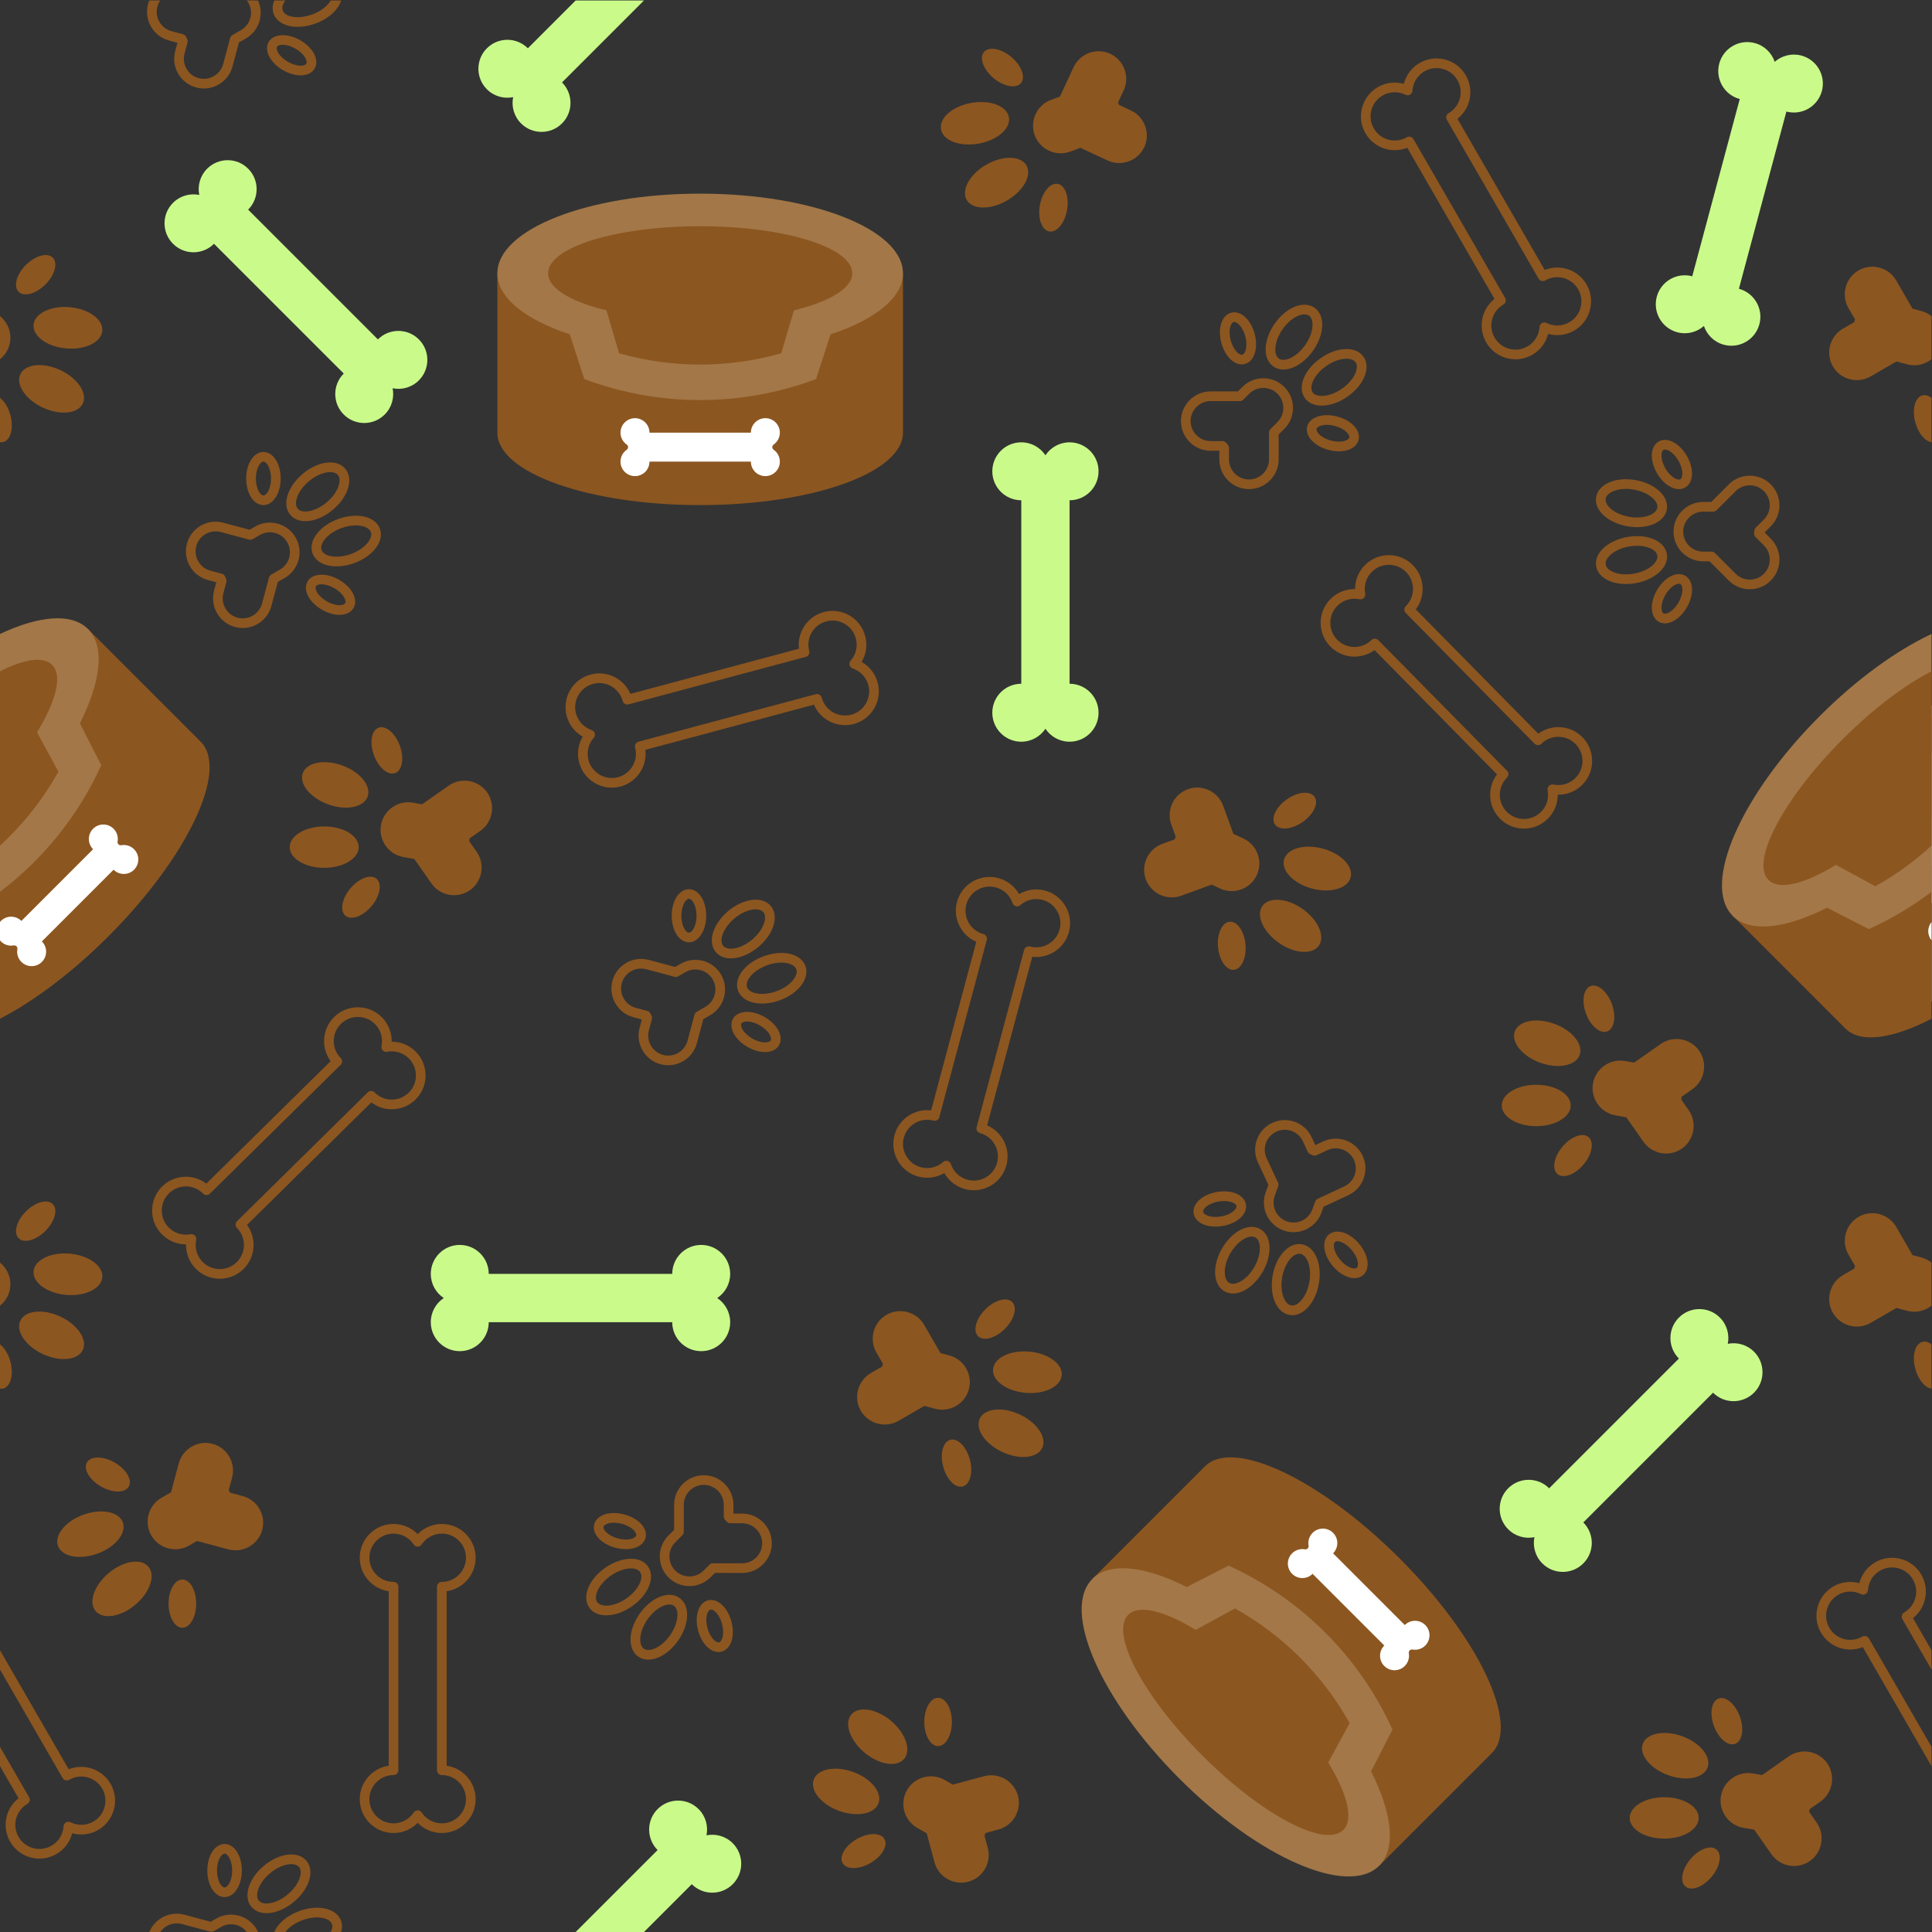 <?xml version="1.0" encoding="UTF-8" standalone="no"?>
<svg
   xmlns:dc="http://purl.org/dc/elements/1.1/"
   xmlns:cc="http://creativecommons.org/ns#"
   xmlns:rdf="http://www.w3.org/1999/02/22-rdf-syntax-ns#"
   xmlns:svg="http://www.w3.org/2000/svg"
   xmlns="http://www.w3.org/2000/svg"
   viewBox="0 0 1066.667 1066.667"
   height="1066.667"
   width="1066.667"
   xml:space="preserve"
   id="svg2"
   version="1.1"><rect x="0" y="0" width="1066.667" height="1066.667" fill="#333333" stroke="none"/><defs
     id="defs6" /><g
     transform="matrix(1.333,0,0,-1.333,0,1066.667)"
     id="g10"><g
       transform="scale(0.1)"
       id="g12"><path
         id="path14"
         style="fill:#ffffff;fill-opacity:0;fill-rule:nonzero;stroke:none"
         d="M 0,0 H 8000 V 8000 H 0 Z" /><path
         id="path16"
         style="fill:#8c5620;fill-opacity:1;fill-rule:nonzero;stroke:none"
         d="m 2060,6870 v -660 c 0,-165.68 376.08,-300 840,-300 463.92,0 840,134.31 840,300 v 660 H 2060" /><path
         id="path18"
         style="fill:#a37747;fill-opacity:1;fill-rule:nonzero;stroke:none"
         d="m 2900,7200 c -463.92,0 -840,-147.75 -840,-330 0,-101.46 116.64,-192.18 300,-252.71 l 60,-185.25 c 309.48,-116.05 650.52,-116.05 960,0 l 60,185.25 c 183.36,60.53 300,151.25 300,252.71 0,182.25 -376.08,330 -840,330" /><path
         id="path20"
         style="fill:#8c5620;fill-opacity:1;fill-rule:nonzero;stroke:none"
         d="m 3530,6870 c 0,107.7 -282.06,195 -630,195 -347.94,0 -630,-87.3 -630,-195 0,-62.31 94.76,-117.66 241.73,-153.36 l 52.59,-177.93 c 109.19,-30.97 221.89,-46.67 335.68,-46.67 113.77,0 226.47,15.67 335.68,46.67 l 52.59,177.93 c 146.97,35.7 241.73,91.05 241.73,153.36" /><path
         id="path22"
         style="fill:#ffffff;fill-opacity:1;fill-rule:nonzero;stroke:none"
         d="m 3204.49,6139.1 c -7.82,5.51 -7.82,16.29 0,21.8 15.43,10.86 25.51,28.8 25.51,49.1 0,33.14 -26.86,60 -60,60 -33.14,0 -60,-26.86 -60,-60 h -420 c 0,33.14 -26.86,60 -60,60 -33.14,0 -60,-26.86 -60,-60 0,-20.3 10.08,-38.24 25.51,-49.1 7.82,-5.51 7.82,-16.29 0,-21.8 -15.43,-10.86 -25.51,-28.8 -25.51,-49.1 0,-33.14 26.86,-60 60,-60 33.14,0 60,26.86 60,60 h 420 c 0,-33.14 26.86,-60 60,-60 33.14,0 60,26.86 60,60 0,20.3 -10.08,38.24 -25.51,49.1" /><path
         id="path24"
         style="fill:#8c5620;fill-opacity:1;fill-rule:nonzero;stroke:none"
         d="m 5712.3,274.359 466.69,466.692 c 117.16,117.16 -53.79,478.059 -381.83,806.109 -328.05,328.04 -688.95,498.99 -806.11,381.83 L 4524.36,1462.3 5712.3,274.359" /><path
         id="path26"
         style="fill:#a37747;fill-opacity:1;fill-rule:nonzero;stroke:none"
         d="m 4884.99,634.992 c 328.04,-328.043 698.44,-489.5 827.31,-360.633 71.74,71.743 53.42,218.371 -33.44,390.832 l 88.57,173.418 C 5630.66,1139.5 5389.5,1380.66 5088.61,1517.43 l -173.42,-88.57 c -172.46,86.86 -319.09,105.18 -390.83,33.44 -128.87,-128.87 32.59,-499.269 360.63,-827.308" /><path
         id="path28"
         style="fill:#8c5620;fill-opacity:1;fill-rule:nonzero;stroke:none"
         d="m 4672.85,1313.81 c -76.15,-76.15 61.57,-337.33 307.6,-583.361 246.03,-246.027 507.21,-383.75 583.36,-307.597 44.06,44.058 16.19,150.211 -62.49,279.378 l 88.63,163 c -55.31,99.11 -123.9,189.9 -204.36,270.36 -80.45,80.45 -171.22,149.06 -270.36,204.36 l -163,-88.63 c -129.17,78.68 -235.32,106.55 -279.38,62.49" /><path
         id="path30"
         style="fill:#ffffff;fill-opacity:1;fill-rule:nonzero;stroke:none"
         d="m 5419.85,1600.46 c 1.64,-9.42 -5.99,-17.05 -15.41,-15.41 -18.59,3.23 -38.41,-2.33 -52.76,-16.68 -23.44,-23.43 -23.43,-61.42 0,-84.85 23.43,-23.44 61.42,-23.44 84.85,0 l 296.99,-296.99 c -23.44,-23.43 -23.44,-61.42 0,-84.85 23.43,-23.43 61.42,-23.44 84.85,0 14.35,14.35 19.91,34.17 16.68,52.76 -1.64,9.42 5.99,17.05 15.41,15.41 18.59,-3.23 38.41,2.33 52.76,16.68 23.43,23.43 23.43,61.42 0,84.85 -23.43,23.43 -61.42,23.43 -84.85,0 l -296.99,296.99 c 23.43,23.43 23.43,61.42 0,84.85 -23.43,23.43 -61.42,23.43 -84.85,0 -14.35,-14.35 -19.91,-34.17 -16.68,-52.76" /><path
         id="path32"
         style="fill:#8c5620;fill-opacity:1;fill-rule:nonzero;stroke:none"
         d="m 740.438,1941.03 -32.063,-119.67 -39.844,-23.01 c -54.437,-31.42 -73.261,-101.68 -41.832,-156.11 31.43,-54.44 101.684,-73.26 156.117,-41.83 l 33.235,19.18 130.097,-34.85 c 60.712,-16.27 123.702,20.09 139.972,80.81 v 0 c 16.27,60.71 -20.1,123.7 -80.81,139.97 l -52.689,14.12 c -1.328,2.79 -2.68,5.58 -4.254,8.31 -0.347,0.61 -0.769,1.14 -1.125,1.74 l 13.981,52.18 c 16.265,60.72 -20.098,123.7 -80.813,139.97 v 0 c -60.715,16.27 -123.699,-20.09 -139.972,-80.81" /><path
         id="path34"
         style="fill:#8c5620;fill-opacity:1;fill-rule:nonzero;stroke:none"
         d="m 698.27,1360 c 0,55.23 25.582,100 57.144,100 31.555,0 57.141,-44.77 57.141,-100 0,-55.23 -25.586,-100 -57.141,-100 -31.562,0 -57.144,44.77 -57.144,100" /><path
         id="path36"
         style="fill:#8c5620;fill-opacity:1;fill-rule:nonzero;stroke:none"
         d="m 418.059,1845.34 c 47.832,-27.62 99.394,-27.84 115.171,-0.52 15.782,27.34 -10.199,71.88 -58.027,99.49 -47.832,27.62 -99.394,27.85 -115.176,0.51 -15.781,-27.32 10.203,-71.87 58.032,-99.48" /><path
         id="path38"
         style="fill:#8c5620;fill-opacity:1;fill-rule:nonzero;stroke:none"
         d="m 450.27,1486.74 c 60.437,50.71 134.101,62.43 164.531,26.17 30.426,-36.27 6.097,-106.78 -54.34,-157.49 -60.438,-50.72 -134.106,-62.43 -164.531,-26.17 -30.43,36.27 -6.102,106.78 54.34,157.49" /><path
         id="path40"
         style="fill:#8c5620;fill-opacity:1;fill-rule:nonzero;stroke:none"
         d="m 403.816,1567.19 c 74.145,26.99 121.118,84.92 104.93,129.41 -16.191,44.48 -89.422,58.67 -163.558,31.68 -74.141,-26.98 -121.118,-84.92 -104.926,-129.4 16.187,-44.49 89.418,-58.67 163.554,-31.69" /><path
         id="path42"
         style="fill:#8c5620;fill-opacity:1;fill-rule:nonzero;stroke:none"
         d="m 3721.34,2117.11 107.3,61.95 44.43,-11.91 c 60.72,-16.27 123.7,20.09 139.97,80.81 16.27,60.71 -20.09,123.7 -80.81,139.97 l -37.07,9.93 -67.34,116.64 c -31.43,54.44 -101.68,73.26 -156.11,41.84 h -0.01 c -54.43,-31.44 -73.26,-101.69 -41.83,-156.12 l 27.28,-47.24 c -1.05,-2.91 -2.06,-5.85 -2.88,-8.89 -0.18,-0.67 -0.26,-1.35 -0.43,-2.02 l -46.79,-27.01 c -54.43,-31.43 -73.26,-101.69 -41.83,-156.12 v 0 c 31.43,-54.44 101.68,-73.26 156.12,-41.83" /><path
         id="path44"
         style="fill:#8c5620;fill-opacity:1;fill-rule:nonzero;stroke:none"
         d="m 4162.01,2498.14 c -39.05,-39.05 -88.8,-52.62 -111.12,-30.31 -22.31,22.32 -8.74,72.07 30.31,111.12 39.05,39.05 88.8,52.62 111.11,30.31 22.32,-22.32 8.75,-72.07 -30.3,-111.12" /><path
         id="path46"
         style="fill:#8c5620;fill-opacity:1;fill-rule:nonzero;stroke:none"
         d="m 4016.96,1956.81 c -14.29,53.35 -50.59,89.97 -81.08,81.81 -30.48,-8.17 -43.6,-58.04 -29.31,-111.38 14.29,-53.35 50.6,-89.98 81.08,-81.81 30.48,8.17 43.61,58.04 29.31,111.38" /><path
         id="path48"
         style="fill:#8c5620;fill-opacity:1;fill-rule:nonzero;stroke:none"
         d="m 4247.75,2233.16 c -78.59,6.87 -138.96,50.68 -134.84,97.84 4.13,47.15 71.19,79.81 149.79,72.93 78.59,-6.87 138.97,-50.68 134.84,-97.84 -4.13,-47.15 -71.19,-79.81 -149.79,-72.93" /><path
         id="path50"
         style="fill:#8c5620;fill-opacity:1;fill-rule:nonzero;stroke:none"
         d="m 4223.71,2143.42 c -71.51,33.35 -145.69,25.6 -165.7,-17.31 -20,-42.9 21.75,-104.71 93.25,-138.05 71.51,-33.35 145.69,-25.6 165.7,17.31 20.01,42.9 -21.75,104.71 -93.25,138.05" /><path
         id="path52"
         style="fill:#8c5620;fill-opacity:1;fill-rule:nonzero;stroke:none"
         d="m 3870.44,288.969 -32.07,119.672 -39.84,23.007 c -54.44,31.422 -73.26,101.684 -41.83,156.114 31.43,54.437 101.68,73.258 156.12,41.828 l 33.23,-19.18 130.1,34.852 c 60.71,16.269 123.7,-20.09 139.97,-80.813 v 0 c 16.27,-60.707 -20.1,-123.699 -80.81,-139.969 l -52.69,-14.121 c -1.33,-2.789 -2.68,-5.578 -4.25,-8.308 -0.35,-0.61 -0.77,-1.141 -1.13,-1.742 l 13.98,-52.18 C 4107.49,287.41 4071.13,224.43 4010.41,208.16 v 0 c -60.72,-16.269 -123.7,20.09 -139.97,80.809" /><path
         id="path54"
         style="fill:#8c5620;fill-opacity:1;fill-rule:nonzero;stroke:none"
         d="m 3828.27,870 c 0,-55.23 25.58,-100 57.14,-100 31.56,0 57.14,44.77 57.14,100 0,55.23 -25.58,100 -57.14,100 -31.56,0 -57.14,-44.77 -57.14,-100" /><path
         id="path56"
         style="fill:#8c5620;fill-opacity:1;fill-rule:nonzero;stroke:none"
         d="m 3548.06,384.66 c 47.83,27.621 99.39,27.84 115.17,0.52 15.78,-27.34 -10.2,-71.879 -58.03,-99.489 -47.83,-27.621 -99.39,-27.851 -115.17,-0.511 -15.78,27.32 10.2,71.871 58.03,99.48" /><path
         id="path58"
         style="fill:#8c5620;fill-opacity:1;fill-rule:nonzero;stroke:none"
         d="m 3580.27,743.262 c 60.44,-50.711 134.1,-62.43 164.53,-26.172 30.43,36.269 6.1,106.781 -54.34,157.492 -60.44,50.719 -134.1,62.43 -164.53,26.168 -30.43,-36.27 -6.1,-106.781 54.34,-157.488" /><path
         id="path60"
         style="fill:#8c5620;fill-opacity:1;fill-rule:nonzero;stroke:none"
         d="m 3533.82,662.809 c 74.14,-26.989 121.11,-84.918 104.93,-129.407 -16.2,-44.48 -89.42,-58.672 -163.56,-31.683 -74.14,26.98 -121.12,84.922 -104.93,129.402 16.19,44.488 89.42,58.668 163.56,31.688" /><path
         id="path62"
         style="fill:#8c5620;fill-opacity:1;fill-rule:nonzero;stroke:none"
         d="m 1787.04,4342.89 -71.07,101.49 -45.3,7.99 c -61.91,10.91 -103.62,70.49 -92.71,132.39 10.92,61.91 70.5,103.62 132.4,92.71 l 37.79,-6.67 110.33,77.25 c 51.49,36.06 123.11,23.43 159.17,-28.06 v 0 c 36.05,-51.49 23.42,-123.12 -28.07,-159.17 l -44.68,-31.29 c -0.29,-3.08 -0.6,-6.17 -1.15,-9.27 -0.12,-0.68 -0.33,-1.33 -0.46,-2.02 l 30.98,-44.25 c 36.05,-51.49 23.43,-123.11 -28.06,-159.17 v 0 c -51.49,-36.05 -123.12,-23.42 -159.17,28.07" /><path
         id="path64"
         style="fill:#8c5620;fill-opacity:1;fill-rule:nonzero;stroke:none"
         d="m 1548.69,4874.46 c 18.89,-51.9 58.24,-85.22 87.89,-74.43 29.66,10.8 38.39,61.62 19.5,113.51 -18.89,51.9 -58.24,85.22 -87.9,74.43 -29.65,-10.79 -38.38,-61.62 -19.49,-113.51" /><path
         id="path66"
         style="fill:#8c5620;fill-opacity:1;fill-rule:nonzero;stroke:none"
         d="m 1451.37,4322.55 c 35.5,42.31 83.88,60.16 108.05,39.87 24.18,-20.28 15,-71.02 -20.5,-113.33 -35.5,-42.31 -83.88,-60.16 -108.06,-39.87 -24.17,20.28 -14.99,71.02 20.51,113.33" /><path
         id="path68"
         style="fill:#8c5620;fill-opacity:1;fill-rule:nonzero;stroke:none"
         d="m 1358.99,4670.54 c 74.14,-26.99 147.36,-12.8 163.56,31.68 16.19,44.49 -30.79,102.42 -104.93,129.41 -74.14,26.98 -147.37,12.8 -163.56,-31.69 -16.19,-44.48 30.79,-102.42 104.93,-129.4" /><path
         id="path70"
         style="fill:#8c5620;fill-opacity:1;fill-rule:nonzero;stroke:none"
         d="m 1342.86,4579.05 c 78.9,0 142.86,-38.37 142.86,-85.71 0,-47.34 -63.96,-85.72 -142.86,-85.72 -78.9,0 -142.86,38.38 -142.86,85.72 0,47.34 63.96,85.71 142.86,85.71" /><path
         id="path72"
         style="fill:#8c5620;fill-opacity:1;fill-rule:nonzero;stroke:none"
         d="m 4587.47,7337.27 -112.28,52.37 -43.23,-15.74 c -59.07,-21.5 -124.98,9.24 -146.48,68.31 -21.5,59.06 9.23,124.98 68.3,146.48 l 36.06,13.12 56.92,122.07 c 26.57,56.97 94.91,81.84 151.88,55.28 v 0 c 56.97,-26.57 81.84,-94.91 55.28,-151.88 l -23.05,-49.44 c 1.29,-2.81 2.56,-5.64 3.63,-8.6 0.24,-0.65 0.39,-1.32 0.61,-1.98 l 48.96,-22.83 c 56.97,-26.56 81.85,-94.91 55.28,-151.88 v 0 c -26.56,-56.96 -94.91,-81.84 -151.88,-55.28" /><path
         id="path74"
         style="fill:#8c5620;fill-opacity:1;fill-rule:nonzero;stroke:none"
         d="m 4115.27,7678.45 c 42.31,-35.5 93.05,-44.68 113.34,-20.5 20.28,24.17 2.43,72.55 -39.88,108.05 -42.3,35.5 -93.05,44.68 -113.33,20.5 -20.29,-24.17 -2.44,-72.55 39.87,-108.05" /><path
         id="path76"
         style="fill:#8c5620;fill-opacity:1;fill-rule:nonzero;stroke:none"
         d="m 4306.95,7151.83 c 9.59,54.38 42.56,94.04 73.64,88.56 31.08,-5.48 48.5,-54.02 38.91,-108.41 -9.59,-54.39 -42.56,-94.03 -73.64,-88.56 -31.08,5.49 -48.5,54.02 -38.91,108.41" /><path
         id="path78"
         style="fill:#8c5620;fill-opacity:1;fill-rule:nonzero;stroke:none"
         d="m 4052.95,7407 c 77.7,13.7 134.02,62.6 125.8,109.22 -8.22,46.62 -77.87,73.31 -155.57,59.61 -77.7,-13.7 -134.02,-62.6 -125.8,-109.22 8.22,-46.62 77.87,-73.31 155.57,-59.61" /><path
         id="path80"
         style="fill:#8c5620;fill-opacity:1;fill-rule:nonzero;stroke:none"
         d="m 4084.72,7319.71 c 68.33,39.45 142.91,38.19 166.58,-2.81 23.67,-40.99 -12.54,-106.21 -80.86,-145.65 -68.33,-39.45 -142.91,-38.2 -166.58,2.8 -23.67,40.99 12.53,106.21 80.86,145.66" /><path
         id="path82"
         style="fill:#8c5620;fill-opacity:1;fill-rule:nonzero;stroke:none"
         d="m 5066.01,4664.87 42.38,-116.42 41.69,-19.44 c 56.97,-26.57 81.84,-94.91 55.28,-151.88 -26.57,-56.97 -94.91,-81.84 -151.88,-55.28 l -34.78,16.22 -126.56,-46.06 c -59.07,-21.5 -124.98,9.24 -146.48,68.3 v 0 c -21.5,59.07 9.24,124.99 68.3,146.48 l 51.26,18.66 c 1.07,2.9 2.18,5.8 3.51,8.65 0.3,0.64 0.67,1.21 0.97,1.84 l -18.48,50.76 c -21.49,59.06 9.24,124.98 68.31,146.48 v 0 c 59.07,21.5 124.98,-9.24 146.48,-68.31" /><path
         id="path84"
         style="fill:#8c5620;fill-opacity:1;fill-rule:nonzero;stroke:none"
         d="m 5158.66,4089.73 c -4.81,55.02 -34.2,97.39 -65.64,94.64 -31.44,-2.75 -53.02,-49.58 -48.21,-104.6 4.81,-55.02 34.2,-97.39 65.64,-94.64 31.44,2.75 53.02,49.58 48.21,104.6" /><path
         id="path86"
         style="fill:#8c5620;fill-opacity:1;fill-rule:nonzero;stroke:none"
         d="m 5395.51,4597.64 c -45.25,-31.68 -96.59,-36.4 -114.7,-10.55 -18.1,25.86 3.9,72.49 49.14,104.17 45.24,31.68 96.59,36.4 114.69,10.55 18.11,-25.85 -3.9,-72.49 -49.13,-104.17" /><path
         id="path88"
         style="fill:#8c5620;fill-opacity:1;fill-rule:nonzero;stroke:none"
         d="m 5394.67,4237.6 c -64.63,45.26 -139.03,50.51 -166.18,11.73 -27.15,-38.78 3.23,-106.9 67.86,-152.15 64.62,-45.26 139.03,-50.51 166.18,-11.73 27.15,38.78 -3.23,106.9 -67.86,152.15" /><path
         id="path90"
         style="fill:#8c5620;fill-opacity:1;fill-rule:nonzero;stroke:none"
         d="m 5433.93,4321.8 c -76.21,20.42 -128.05,74.04 -115.8,119.76 12.25,45.73 83.96,66.25 160.17,45.83 76.21,-20.42 128.06,-74.05 115.81,-119.77 -12.25,-45.73 -83.97,-66.24 -160.18,-45.82" /><path
         id="path92"
         style="fill:#8c5620;fill-opacity:1;fill-rule:nonzero;stroke:none"
         d="m 6807.04,3272.89 -71.07,101.49 -45.3,7.99 c -61.91,10.91 -103.62,70.49 -92.71,132.39 10.92,61.91 70.5,103.62 132.4,92.71 l 37.79,-6.67 110.33,77.25 c 51.49,36.06 123.11,23.43 159.17,-28.06 v 0 c 36.05,-51.49 23.42,-123.12 -28.07,-159.17 l -44.68,-31.29 c -0.29,-3.08 -0.6,-6.17 -1.15,-9.27 -0.12,-0.68 -0.33,-1.33 -0.46,-2.02 l 30.98,-44.25 c 36.05,-51.49 23.43,-123.11 -28.06,-159.17 v 0 c -51.49,-36.05 -123.12,-23.42 -159.17,28.07" /><path
         id="path94"
         style="fill:#8c5620;fill-opacity:1;fill-rule:nonzero;stroke:none"
         d="m 6568.69,3804.46 c 18.89,-51.9 58.24,-85.22 87.89,-74.43 29.66,10.8 38.39,61.62 19.5,113.51 -18.89,51.9 -58.24,85.22 -87.9,74.43 -29.65,-10.79 -38.38,-61.62 -19.49,-113.51" /><path
         id="path96"
         style="fill:#8c5620;fill-opacity:1;fill-rule:nonzero;stroke:none"
         d="m 6471.37,3252.55 c 35.5,42.31 83.88,60.16 108.05,39.87 24.18,-20.28 15,-71.02 -20.5,-113.33 -35.5,-42.31 -83.88,-60.16 -108.06,-39.87 -24.17,20.28 -14.99,71.02 20.51,113.33" /><path
         id="path98"
         style="fill:#8c5620;fill-opacity:1;fill-rule:nonzero;stroke:none"
         d="m 6378.99,3600.54 c 74.14,-26.99 147.36,-12.8 163.56,31.68 16.19,44.49 -30.79,102.42 -104.93,129.41 -74.14,26.98 -147.37,12.8 -163.56,-31.69 -16.19,-44.48 30.79,-102.42 104.93,-129.4" /><path
         id="path100"
         style="fill:#8c5620;fill-opacity:1;fill-rule:nonzero;stroke:none"
         d="m 6362.86,3509.05 c 78.9,0 142.86,-38.37 142.86,-85.71 0,-47.34 -63.96,-85.72 -142.86,-85.72 -78.9,0 -142.86,38.38 -142.86,85.72 0,47.34 63.96,85.71 142.86,85.71" /><path
         id="path102"
         style="fill:#8c5620;fill-opacity:1;fill-rule:nonzero;stroke:none"
         d="m 7337.04,322.039 -71.07,101.492 -45.3,7.989 c -61.91,10.921 -103.62,70.492 -92.71,132.402 10.92,61.898 70.5,103.609 132.4,92.699 l 37.79,-6.66 110.33,77.25 c 51.49,36.051 123.11,23.418 159.17,-28.07 v 0 c 36.05,-51.489 23.42,-123.11 -28.07,-159.172 l -44.68,-31.278 c -0.29,-3.082 -0.6,-6.171 -1.15,-9.269 -0.12,-0.692 -0.33,-1.34 -0.46,-2.024 l 30.98,-44.25 c 36.05,-51.488 23.43,-123.117 -28.06,-159.168 v 0 c -51.49,-36.058 -123.12,-23.429 -159.17,28.059" /><path
         id="path104"
         style="fill:#8c5620;fill-opacity:1;fill-rule:nonzero;stroke:none"
         d="m 7098.69,853.609 c 18.89,-51.898 58.24,-85.218 87.89,-74.418 29.66,10.789 38.39,61.61 19.5,113.508 -18.89,51.903 -58.24,85.223 -87.9,74.422 -29.65,-10.789 -38.38,-61.609 -19.49,-113.512" /><path
         id="path106"
         style="fill:#8c5620;fill-opacity:1;fill-rule:nonzero;stroke:none"
         d="m 7001.37,301.711 c 35.5,42.301 83.88,60.16 108.05,39.871 24.18,-20.293 15,-71.031 -20.5,-113.344 -35.5,-42.297 -83.88,-60.156 -108.06,-39.867 -24.17,20.289 -14.99,71.027 20.51,113.34" /><path
         id="path108"
         style="fill:#8c5620;fill-opacity:1;fill-rule:nonzero;stroke:none"
         d="m 6908.99,649.691 c 74.14,-26.98 147.36,-12.8 163.56,31.688 16.19,44.48 -30.79,102.422 -104.93,129.402 -74.14,26.989 -147.37,12.797 -163.56,-31.679 -16.19,-44.493 30.79,-102.422 104.93,-129.411" /><path
         id="path110"
         style="fill:#8c5620;fill-opacity:1;fill-rule:nonzero;stroke:none"
         d="m 6892.86,558.211 c 78.9,0 142.86,-38.383 142.86,-85.719 0,-47.34 -63.96,-85.711 -142.86,-85.711 -78.9,0 -142.86,38.371 -142.86,85.711 0,47.336 63.96,85.719 142.86,85.719" /><path
         id="path112"
         style="fill:#cafb8a;fill-opacity:1;fill-rule:nonzero;stroke:none"
         d="m 7461.03,7771.87 c -40.34,10.8 -81.36,-0.32 -110.5,-26.01 -12.38,36.82 -42.35,66.96 -82.69,77.77 -64.01,17.15 -129.81,-20.84 -146.97,-84.85 -17.15,-64.02 20.84,-129.82 84.86,-146.97 L 7009.02,6857.7 c -64.01,17.16 -129.81,-20.83 -146.96,-84.85 -17.16,-64.01 20.83,-129.82 84.85,-146.97 40.34,-10.81 81.36,0.31 110.49,26.01 12.39,-36.82 42.35,-66.96 82.69,-77.77 64.02,-17.15 129.82,20.83 146.97,84.85 17.15,64.02 -20.83,129.82 -84.85,146.97 l 196.7,734.11 c 64.02,-17.16 129.82,20.83 146.97,84.85 17.15,64.01 -20.83,129.81 -84.85,146.97" /><path
         id="path114"
         style="fill:#cafb8a;fill-opacity:1;fill-rule:nonzero;stroke:none"
         d="m 858.043,7303.38 c -29.531,-29.53 -40.414,-70.61 -32.727,-108.7 -38.082,7.69 -79.168,-3.19 -108.699,-32.72 -46.859,-46.87 -46.859,-122.84 0,-169.71 46.863,-46.86 122.844,-46.86 169.707,0 l 537.406,-537.4 c -46.87,-46.86 -46.87,-122.84 0,-169.7 46.86,-46.87 122.84,-46.87 169.7,0 29.53,29.53 40.41,70.61 32.73,108.7 38.08,-7.69 79.16,3.19 108.69,32.72 46.87,46.87 46.87,122.84 0,169.71 -46.86,46.86 -122.84,46.86 -169.7,0 l -537.4,537.4 c 46.86,46.86 46.86,122.84 0,169.7 -46.867,46.87 -122.844,46.87 -169.707,0" /><path
         id="path116"
         style="fill:#cafb8a;fill-opacity:1;fill-rule:nonzero;stroke:none"
         d="m 4430,6170 c -41.77,0 -78.51,-21.36 -100,-53.72 -21.49,32.36 -58.24,53.72 -100,53.72 -66.28,0 -120,-53.73 -120,-120 0,-66.27 53.73,-120 120,-120 v -760 c -66.28,0 -120,-53.73 -120,-120 0,-66.27 53.72,-120 120,-120 41.76,0 78.51,21.36 100,53.72 21.49,-32.36 58.23,-53.72 100,-53.72 66.27,0 120,53.73 120,120 0,66.27 -53.73,120 -120,120 v 760 c 66.27,0 120,53.73 120,120 0,66.27 -53.73,120 -120,120" /><path
         id="path118"
         style="fill:#cafb8a;fill-opacity:1;fill-rule:nonzero;stroke:none"
         d="m 3024.27,2525.73 c 0,41.77 -21.36,78.51 -53.73,100 32.37,21.5 53.73,58.24 53.73,100 -0.01,66.28 -53.73,120 -120.01,120.01 -66.27,-0.01 -119.99,-53.73 -119.99,-120 h -760.01 c 0.01,66.27 -53.72,120 -119.99,119.99 -66.28,0.01 -120,-53.72 -120,-120 0,-41.76 21.35,-78.5 53.72,-100 -32.37,-21.49 -53.72,-58.23 -53.72,-100 0,-66.27 53.72,-119.99 120,-120 66.27,0.01 120,53.73 120,120 h 760 c 0,-66.27 53.72,-120 120,-119.99 66.27,-0.01 120,53.72 120,119.99" /><path
         id="path120"
         style="fill:#cafb8a;fill-opacity:1;fill-rule:nonzero;stroke:none"
         d="m 6246.62,1668.04 c 29.53,-29.53 70.61,-40.41 108.69,-32.73 -7.68,-38.08 3.2,-79.16 32.73,-108.69 46.86,-46.86 122.84,-46.86 169.71,0 46.86,46.86 46.86,122.84 0,169.71 l 537.4,537.4 c 46.86,-46.87 122.84,-46.87 169.7,0 46.87,46.86 46.87,122.84 0,169.7 -29.53,29.53 -70.61,40.41 -108.7,32.72 7.69,38.09 -3.19,79.17 -32.72,108.7 -46.87,46.87 -122.84,46.87 -169.71,0 -46.86,-46.86 -46.86,-122.84 0,-169.7 l -537.4,-537.4 c -46.86,46.86 -122.84,46.86 -169.7,0 -46.87,-46.87 -46.87,-122.85 0,-169.71" /><path
         id="path122"
         style="fill:#8c5620;fill-opacity:1;fill-rule:nonzero;stroke:none"
         d="m 1599.54,3645.29 c -5.26,0.04 -10.34,2.15 -14.1,5.96 -4.69,4.76 -6.71,11.58 -5.34,18.13 6.91,32.98 -3.04,66.92 -26.59,90.82 -18.75,19.03 -43.79,29.6 -70.49,29.8 -26.72,0.19 -51.91,-10.01 -70.94,-28.76 -39.27,-38.72 -39.73,-102.15 -1.04,-141.42 7.76,-7.87 7.67,-20.53 -0.2,-28.28 L 869.504,3058.1 c -7.871,-7.76 -20.527,-7.67 -28.281,0.21 -38.7,39.26 -102.157,39.73 -141.422,1.03 -19.028,-18.74 -29.602,-43.78 -29.797,-70.5 -0.195,-26.7 10.008,-51.89 28.758,-70.92 23.551,-23.9 57.343,-34.35 90.383,-27.91 6.668,1.24 13.371,-0.82 18.062,-5.6 4.691,-4.76 6.715,-11.57 5.336,-18.13 -6.902,-32.97 3.047,-66.91 26.602,-90.82 18.746,-19.02 43.789,-29.6 70.484,-29.8 26.719,-0.19 51.914,10.01 70.937,28.76 39.264,38.72 39.734,102.15 1.039,141.42 -7.753,7.87 -7.664,20.53 0.208,28.28 l 541.337,533.45 c 7.87,7.75 20.52,7.66 28.28,-0.21 38.69,-39.27 102.15,-39.74 141.42,-1.04 19.03,18.75 29.6,43.79 29.79,70.5 0.2,26.7 -10.01,51.9 -28.75,70.92 -23.56,23.93 -57.37,34.35 -90.39,27.91 -1.32,-0.24 -2.66,-0.37 -3.96,-0.36 z M 1483.31,3830 c 37.38,-0.28 72.43,-15.09 98.68,-41.73 26.72,-27.11 40.93,-63.42 40.24,-100.74 0.55,-0.01 1.08,-0.01 1.6,-0.02 36.76,-0.26 72.22,-14.96 98.55,-41.7 26.25,-26.64 40.54,-61.9 40.26,-99.28 -0.27,-37.4 -15.08,-72.45 -41.72,-98.7 -50.13,-49.42 -128.46,-53.2 -182.92,-11.8 l -514.87,-507.37 c 40.61,-55.08 35.66,-133.29 -14.49,-182.73 -26.64,-26.25 -61.906,-40.54 -99.304,-40.26 -37.383,0.27 -72.434,15.08 -98.684,41.72 -26.711,27.11 -40.918,63.43 -40.234,100.74 -0.547,0.01 -1.074,0.01 -1.602,0.02 -36.757,0.27 -72.218,14.96 -98.546,41.7 -26.25,26.64 -40.54,61.9 -40.266,99.28 0.273,37.4 15.086,72.45 41.723,98.7 50.148,49.42 128.48,53.22 182.925,11.8 L 1369.52,3607 c -40.61,55.08 -35.66,133.29 14.49,182.73 26.64,26.25 61.9,40.54 99.3,40.27" /><path
         id="path124"
         style="fill:#8c5620;fill-opacity:1;fill-rule:nonzero;stroke:none"
         d="m 5654.71,5539.54 c -0.04,-5.26 -2.15,-10.34 -5.96,-14.1 -4.76,-4.69 -11.58,-6.71 -18.13,-5.34 -32.98,6.91 -66.92,-3.04 -90.82,-26.59 -19.03,-18.75 -29.6,-43.79 -29.8,-70.49 -0.19,-26.72 10.01,-51.91 28.76,-70.94 38.72,-39.27 102.15,-39.73 141.42,-1.04 7.87,7.76 20.53,7.67 28.28,-0.2 L 6241.9,4809.5 c 7.76,-7.87 7.67,-20.53 -0.21,-28.28 -39.26,-38.7 -39.73,-102.15 -1.03,-141.42 18.74,-19.03 43.78,-29.6 70.5,-29.8 26.7,-0.19 51.89,10.01 70.92,28.76 23.9,23.55 34.35,57.35 27.91,90.38 -1.24,6.67 0.82,13.38 5.6,18.07 4.76,4.69 11.57,6.71 18.13,5.33 32.97,-6.9 66.91,3.05 90.82,26.6 19.02,18.75 29.6,43.79 29.8,70.49 0.19,26.72 -10.01,51.91 -28.76,70.94 -38.72,39.26 -102.15,39.73 -141.42,1.03 -7.87,-7.75 -20.53,-7.66 -28.28,0.21 l -533.45,541.34 c -7.75,7.87 -7.66,20.52 0.21,28.28 39.27,38.69 39.74,102.15 1.04,141.42 -18.75,19.02 -43.79,29.6 -70.5,29.79 -26.7,0.2 -51.9,-10.01 -70.92,-28.75 -23.93,-23.56 -34.35,-57.37 -27.91,-90.39 0.24,-1.32 0.37,-2.66 0.36,-3.96 z M 5470,5423.31 c 0.28,37.38 15.09,72.43 41.73,98.68 27.11,26.72 63.42,40.93 100.74,40.24 0.01,0.55 0.01,1.08 0.02,1.6 0.26,36.76 14.96,72.22 41.7,98.55 26.64,26.25 61.9,40.54 99.28,40.26 37.4,-0.27 72.45,-15.08 98.7,-41.72 49.42,-50.13 53.2,-128.46 11.8,-182.92 l 507.37,-514.88 c 55.08,40.62 133.29,35.67 182.73,-14.48 26.25,-26.64 40.54,-61.9 40.26,-99.3 -0.27,-37.39 -15.08,-72.44 -41.72,-98.69 -27.11,-26.71 -63.43,-40.92 -100.74,-40.23 -0.01,-0.55 -0.01,-1.08 -0.02,-1.6 -0.27,-36.76 -14.96,-72.22 -41.7,-98.55 -26.64,-26.25 -61.9,-40.54 -99.28,-40.27 -37.4,0.28 -72.45,15.09 -98.7,41.73 -49.42,50.14 -53.22,128.48 -11.8,182.92 L 5693,5309.52 c -55.08,-40.61 -133.29,-35.66 -182.73,14.49 -26.25,26.64 -40.54,61.9 -40.27,99.3" /><path
         id="path126"
         style="fill:#8c5620;fill-opacity:1;fill-rule:nonzero;stroke:none"
         d="m 1744.15,1602.14 c -3.71,-3.72 -8.78,-5.86 -14.14,-5.86 -6.68,0 -12.95,3.34 -16.65,8.92 -18.65,28.07 -49.81,44.8 -83.36,44.8 -26.71,0 -51.82,-10.41 -70.7,-29.29 -18.89,-18.89 -29.31,-44 -29.31,-70.71 0.01,-55.14 44.87,-100 100.01,-100 11.04,0 19.99,-8.95 19.99,-20 V 670 c 0,-11.051 -8.95,-20 -20,-20 -55.13,0 -100,-44.871 -100,-100 0,-26.711 10.41,-51.82 29.31,-70.711 18.88,-18.879 43.98,-29.289 70.69,-29.289 33.56,0 64.72,16.73 83.32,44.781 3.8,5.617 9.97,8.949 16.67,8.938 6.69,0 12.96,-3.34 16.66,-8.93 C 1765.28,466.73 1796.44,450 1830,450 c 26.71,0 51.82,10.41 70.7,29.289 18.89,18.891 29.3,44 29.3,70.711 -0.01,55.141 -44.87,100 -100,100 -11.05,0 -20,8.949 -20,20 v 760 c 0,11.05 8.95,20 20,20 55.13,0 100,44.87 100,100 0,26.71 -10.41,51.82 -29.3,70.71 -18.88,18.88 -43.99,29.29 -70.7,29.29 -33.57,0.02 -64.73,-16.75 -83.32,-44.78 -0.76,-1.12 -1.6,-2.16 -2.53,-3.08 z M 1531.01,1649 c 26.44,26.43 61.59,41 98.99,41 38.06,0 73.9,-15.37 100,-42.05 0.39,0.38 0.76,0.76 1.13,1.13 25.99,25.99 61.35,40.93 98.87,40.92 37.4,0 72.55,-14.57 98.98,-41 26.45,-26.45 41.02,-61.6 41.02,-99 0.01,-70.39 -52.27,-128.84 -119.99,-138.58 V 688.57 c 67.74,-9.73 119.98,-68.148 119.99,-138.57 0,-37.398 -14.57,-72.551 -41.02,-99 -26.43,-26.43 -61.58,-41 -98.98,-41 -38.06,0 -73.9,15.371 -100,42.051 -0.39,-0.379 -0.76,-0.762 -1.14,-1.129 -25.99,-25.992 -61.34,-40.93 -98.87,-40.922 -37.39,0 -72.54,14.57 -98.98,41 -26.44,26.449 -41.01,61.602 -41.01,99 0,70.41 52.27,128.859 119.98,138.57 v 722.86 c -67.74,9.73 -119.97,68.15 -119.98,138.57 0,37.4 14.57,72.55 41.01,99" /><path
         id="path128"
         style="fill:#8c5620;fill-opacity:1;fill-rule:nonzero;stroke:none"
         d="m 2454.11,4976.51 c 4.55,-2.63 7.93,-6.97 9.32,-12.14 1.72,-6.46 0.12,-13.38 -4.31,-18.4 -22.28,-25.27 -30.39,-59.7 -21.7,-92.12 6.91,-25.8 23.47,-47.35 46.59,-60.7 23.14,-13.36 50.09,-16.92 75.89,-10.01 53.26,14.29 84.98,69.23 70.71,122.48 -2.86,10.67 3.47,21.63 14.14,24.49 l 734.1,196.7 c 10.68,2.86 21.64,-3.47 24.5,-14.14 14.27,-53.25 69.22,-84.98 122.48,-70.71 25.8,6.91 47.35,23.47 60.71,46.61 13.35,23.12 16.91,50.07 10,75.87 -8.69,32.42 -32.92,58.18 -64.83,68.89 -6.41,2.21 -11.22,7.31 -12.94,13.79 -1.73,6.45 -0.13,13.38 4.3,18.4 22.28,25.27 30.39,59.69 21.7,92.11 -6.91,25.8 -23.47,47.36 -46.59,60.71 -23.14,13.36 -50.09,16.92 -75.89,10 -53.26,-14.28 -84.98,-69.22 -70.71,-122.48 2.86,-10.67 -3.47,-21.63 -14.14,-24.49 l -734.11,-196.7 c -10.67,-2.86 -21.63,3.47 -24.49,14.14 -14.27,53.26 -69.22,84.98 -122.48,70.71 -25.8,-6.91 -47.35,-23.47 -60.71,-46.6 -13.35,-23.13 -16.91,-50.08 -10,-75.87 8.68,-32.44 32.94,-58.2 64.83,-68.89 1.28,-0.45 2.49,-0.99 3.63,-1.65 z m 9.9,-218 c -32.37,18.69 -55.55,48.87 -65.23,84.99 -9.85,36.77 -4.28,75.36 14.74,107.48 -0.47,0.27 -0.93,0.54 -1.38,0.8 -31.84,18.38 -55.42,48.66 -65.12,84.91 -9.68,36.13 -4.7,73.85 13.99,106.23 18.7,32.39 48.88,55.56 85,65.24 67.99,18.23 137.98,-17.15 164.91,-80.04 l 698.22,187.09 c -8.12,67.95 34.79,133.53 102.8,151.77 36.13,9.68 73.85,4.7 106.24,-14 32.37,-18.69 55.55,-48.87 65.23,-85 9.85,-36.76 4.28,-75.36 -14.74,-107.48 0.47,-0.27 0.93,-0.53 1.38,-0.8 31.84,-18.38 55.42,-48.66 65.12,-84.91 9.68,-36.12 4.7,-73.85 -13.99,-106.22 -18.7,-32.39 -48.88,-55.56 -85,-65.24 -68.01,-18.23 -138.01,17.14 -164.91,80.03 l -698.22,-187.09 c 8.12,-67.95 -34.79,-133.52 -102.8,-151.76 -36.13,-9.68 -73.85,-4.71 -106.24,14" /><path
         id="path130"
         style="fill:#8c5620;fill-opacity:1;fill-rule:nonzero;stroke:none"
         d="m 3909.48,3191.44 c 4.56,2.62 10,3.38 15.18,1.99 6.46,-1.73 11.65,-6.58 13.78,-12.93 10.75,-31.93 36.51,-56.16 68.93,-64.85 25.8,-6.91 52.74,-3.35 75.86,10 23.14,13.36 39.7,34.91 46.61,60.71 14.26,53.28 -17.45,108.21 -70.71,122.48 -10.67,2.86 -17,13.82 -14.14,24.49 l 196.7,734.11 c 2.86,10.67 13.82,17 24.5,14.14 53.25,-14.27 108.2,17.46 122.47,70.71 6.92,25.8 3.36,52.75 -10,75.89 -13.35,23.12 -34.91,39.68 -60.71,46.59 -32.42,8.69 -66.84,0.58 -92.07,-21.69 -5.13,-4.45 -11.95,-6.07 -18.42,-4.32 -6.45,1.73 -11.64,6.58 -13.77,12.93 -10.75,31.93 -36.51,56.16 -68.93,64.85 -25.8,6.91 -52.75,3.35 -75.87,-10 -23.14,-13.36 -39.7,-34.91 -46.61,-60.71 -14.26,-53.28 17.46,-108.21 70.72,-122.48 10.67,-2.86 17,-13.82 14.14,-24.5 l -196.71,-734.1 c -2.86,-10.67 -13.82,-17 -24.49,-14.14 -53.25,14.27 -108.21,-17.46 -122.48,-70.71 -6.91,-25.8 -3.35,-52.75 10.01,-75.89 13.35,-23.12 34.9,-39.68 60.7,-46.59 32.43,-8.7 66.87,-0.57 92.08,21.69 1.02,0.89 2.1,1.67 3.23,2.33 z m 193.75,-100.43 c -32.37,-18.69 -70.09,-23.67 -106.22,-13.99 -36.76,9.85 -67.4,33.97 -85.71,66.5 -0.47,-0.27 -0.93,-0.53 -1.39,-0.8 -31.83,-18.38 -69.85,-23.66 -106.09,-13.94 -36.12,9.68 -66.3,32.86 -84.99,65.23 -18.7,32.39 -23.68,70.11 -14,106.24 18.2,67.99 83.84,110.92 151.76,102.8 l 187.09,698.22 c -62.91,26.94 -98.24,96.88 -80.03,164.91 9.68,36.12 32.85,66.3 65.24,85 32.37,18.69 70.1,23.67 106.22,13.99 36.77,-9.85 67.41,-33.97 85.71,-66.5 0.48,0.27 0.93,0.53 1.39,0.8 31.83,18.38 69.85,23.66 106.09,13.94 36.13,-9.68 66.31,-32.86 85,-65.23 18.7,-32.39 23.68,-70.11 14,-106.24 -18.23,-68 -83.85,-110.94 -151.77,-102.8 l -187.09,-698.22 c 62.92,-26.94 98.25,-96.88 80.04,-164.91 -9.68,-36.12 -32.85,-66.3 -65.25,-85" /><path
         id="path132"
         style="fill:#8c5620;fill-opacity:1;fill-rule:nonzero;stroke:none"
         d="m 6377.15,6651.69 c 1.36,5.07 4.68,9.46 9.32,12.14 5.79,3.34 12.89,3.58 18.89,0.6 30.17,-14.98 65.53,-13.9 94.59,2.88 23.13,13.36 39.67,34.93 46.58,60.72 6.91,25.81 3.38,52.76 -9.98,75.89 -27.58,47.75 -88.86,64.17 -136.6,36.6 -9.57,-5.52 -21.8,-2.25 -27.32,7.32 l -380,658.18 c -5.53,9.57 -2.25,21.8 7.32,27.32 47.74,27.57 64.17,88.86 36.6,136.61 -13.35,23.13 -34.93,39.67 -60.73,46.58 -25.79,6.91 -52.74,3.38 -75.88,-9.98 -29.06,-16.78 -47.67,-46.85 -49.76,-80.44 -0.48,-6.77 -4.16,-12.74 -9.97,-16.08 -5.79,-3.34 -12.89,-3.58 -18.88,-0.6 -30.18,14.98 -65.53,13.9 -94.6,-2.88 -23.13,-13.36 -39.66,-34.93 -46.58,-60.72 -6.91,-25.81 -3.38,-52.76 9.98,-75.89 27.58,-47.75 88.86,-64.17 136.61,-36.6 9.57,5.52 21.79,2.25 27.32,-7.32 l 380,-658.18 c 5.52,-9.57 2.24,-21.8 -7.32,-27.32 -47.75,-27.57 -64.17,-88.86 -36.61,-136.61 13.36,-23.13 34.93,-39.67 60.74,-46.58 25.79,-6.91 52.74,-3.37 75.87,9.98 29.08,16.77 47.68,46.87 49.76,80.45 0.1,1.34 0.31,2.66 0.65,3.93 z m 208.02,65.99 c -9.68,-36.11 -32.83,-66.31 -65.22,-85 -32.97,-19.04 -71.69,-23.64 -107.64,-13.59 -0.14,-0.53 -0.27,-1.04 -0.41,-1.54 -9.51,-35.51 -32.66,-66.13 -65.16,-84.88 -32.39,-18.7 -70.12,-23.65 -106.22,-13.98 -36.13,9.68 -66.33,32.84 -85.02,65.23 -35.21,60.95 -19.15,137.71 34.62,180 l -361.43,626.01 c -63.53,-25.44 -137.97,-0.97 -173.2,60.02 -18.7,32.38 -23.65,70.1 -13.97,106.23 9.67,36.11 32.83,66.3 65.22,85.01 32.96,19.03 71.68,23.63 107.63,13.58 0.14,0.53 0.28,1.03 0.41,1.55 9.52,35.5 32.66,66.12 65.17,84.87 32.39,18.7 70.11,23.65 106.22,13.98 36.13,-9.68 66.32,-32.83 85.02,-65.22 35.2,-60.98 19.16,-137.74 -34.63,-180.01 l 361.43,-626.01 c 63.53,25.44 137.98,0.97 173.2,-60.01 18.7,-32.39 23.66,-70.12 13.98,-106.24" /><path
         id="path134"
         style="fill:#8c5620;fill-opacity:1;fill-rule:nonzero;stroke:none"
         d="m 7305.9,5967.62 c 32.31,-32.32 32.27,-84.88 0,-117.17 l -34.37,-34.39 c -3.75,-3.75 -5.76,-10.71 -5.76,-16 0,-2.3 -0.2,-4.59 -0.37,-6.85 -0.04,-0.51 -0.06,-1.04 -0.06,-1.55 0,-5.29 2.09,-10.37 5.86,-14.14 l 34.7,-34.71 c 15.57,-15.56 24.14,-36.38 24.14,-58.59 0,-22.21 -8.57,-43.03 -24.14,-58.59 -32.3,-32.31 -84.88,-32.31 -117.18,0 l -85.71,85.72 c -3.75,3.75 -8.83,5.86 -14.14,5.86 h -34.55 c -45.68,0 -82.85,37.17 -82.85,82.85 0,45.68 37.17,82.85 82.85,82.85 h 41.41 c 5.31,0 10.39,2.11 14.14,5.86 l 78.85,78.85 c 32.3,32.3 84.88,32.3 117.18,0 z m -218.45,-44.71 h -33.13 c -67.73,0 -122.85,-55.11 -122.85,-122.85 0,-67.73 55.12,-122.85 122.85,-122.85 h 26.27 l 79.84,-79.86 c 47.91,-47.91 125.84,-47.91 173.75,0 23.95,23.94 35.94,55.41 35.94,86.87 0,31.47 -11.99,62.93 -35.94,86.88 l -25.52,25.52 25.52,25.55 c 47.9,47.89 47.88,125.84 0,173.73 -47.91,47.91 -125.84,47.91 -173.75,0 l -72.98,-72.99" /><path
         id="path136"
         style="fill:#8c5620;fill-opacity:1;fill-rule:nonzero;stroke:none"
         d="m 6959.79,5582.78 c 5.25,-3.03 8.69,-11.14 8.32,-23.6 -0.08,-15.92 -5.96,-35.13 -16.11,-52.73 -10.16,-17.6 -23.87,-32.29 -37.62,-40.31 -10.14,-5.92 -19.34,-7.64 -24.59,-4.59 -5.21,3 -8.32,11.69 -8.32,23.3 0,0.09 0,0.19 0,0.29 0.08,15.92 5.94,35.14 16.09,52.73 21.37,37 51.14,51.31 62.23,44.91 z m 20,34.64 c -34.69,20.02 -86.02,-6.15 -116.87,-59.55 -13.74,-23.79 -21.35,-49.55 -21.45,-72.56 0,-0.15 0,-0.29 0,-0.44 0,-26.47 10.31,-47.58 28.32,-57.97 18.11,-10.45 41.7,-8.75 64.75,4.68 19.88,11.61 38.38,31.08 52.11,54.87 13.73,23.79 21.34,49.55 21.44,72.56 0.02,0.15 0.02,0.29 0.02,0.45 0,26.46 -10.31,47.55 -28.32,57.96" /><path
         id="path138"
         style="fill:#8c5620;fill-opacity:1;fill-rule:nonzero;stroke:none"
         d="m 6914.38,6133.99 c 13.75,-8.03 27.46,-22.72 37.62,-40.32 10.15,-17.59 16.03,-36.81 16.11,-52.73 -0.29,-12.11 -3.07,-20.57 -8.32,-23.59 -11.09,-6.41 -40.86,7.91 -62.23,44.9 -10.15,17.6 -16.01,36.81 -16.09,52.73 -0.08,11.98 3.07,20.57 8.32,23.6 5.25,3.04 14.45,1.32 24.59,-4.59 z m -44.59,39.24 c -18.01,-10.4 -28.32,-31.51 -28.32,-57.97 0,-0.16 0,-0.3 0,-0.45 0.1,-23.01 7.71,-48.77 21.45,-72.56 30.85,-53.4 82.18,-79.57 116.87,-59.55 18.01,10.41 28.32,31.5 28.32,57.97 0,0.15 0,0.29 -0.02,0.45 -0.1,23 -7.71,48.77 -21.44,72.55 -13.73,23.79 -32.23,43.27 -52.11,54.87 -23.05,13.44 -46.64,15.13 -64.75,4.69" /><path
         id="path140"
         style="fill:#8c5620;fill-opacity:1;fill-rule:nonzero;stroke:none"
         d="m 6650.45,5663.44 c -0.25,1.46 -0.37,2.95 -0.37,4.45 0,26.17 37.82,60.16 97.39,70.69 29.86,5.25 60.03,3.26 82.81,-5.47 19.35,-7.4 31.74,-19.06 34.02,-31.97 2.17,-13.13 -5.41,-28.11 -21.03,-41.68 -18.42,-16 -46.12,-28.19 -75.98,-33.46 -62.99,-11.1 -112.13,10.82 -116.84,37.44 z m 219.05,-34.2 c 23.02,20 35.23,43.4 35.23,66.95 0,3.97 -0.35,7.93 -1.05,11.88 -4.83,27.5 -25.82,49.65 -59.09,62.4 -29.78,11.41 -66.73,14.06 -104.08,7.48 -82.03,-14.47 -139.16,-67.56 -129.43,-121.46 9.45,-53.64 81.13,-84.34 163.16,-69.87 37.35,6.57 71.18,21.72 95.26,42.62" /><path
         id="path142"
         style="fill:#8c5620;fill-opacity:1;fill-rule:nonzero;stroke:none"
         d="m 6747.47,5861.55 c -62.99,11.13 -101.64,48.24 -97.02,75.13 4.71,26.62 53.85,48.54 116.84,37.44 29.86,-5.27 57.56,-17.46 75.98,-33.45 15.64,-13.58 23.43,-28.62 21.01,-41.7 -2.26,-12.89 -14.65,-24.55 -34,-31.96 -22.78,-8.73 -52.95,-10.72 -82.81,-5.46 z m 156.21,30.48 c 0.7,3.97 1.05,7.93 1.05,11.9 0,23.55 -12.21,46.95 -35.23,66.95 -24.08,20.9 -57.91,36.06 -95.26,42.62 -82.03,14.47 -153.71,-16.23 -163.16,-69.86 -9.73,-53.93 47.4,-107 129.43,-121.47 37.35,-6.58 74.3,-3.93 104.08,7.48 33.27,12.75 54.26,34.9 59.09,62.38" /><path
         id="path144"
         style="fill:#8c5620;fill-opacity:1;fill-rule:nonzero;stroke:none"
         d="m 2914.91,1851.88 c 45.7,-0.01 82.84,-37.21 82.85,-82.85 l 0.02,-48.63 c 0,-5.3 3.49,-11.64 7.23,-15.39 1.63,-1.62 3.11,-3.38 4.59,-5.11 0.33,-0.38 0.69,-0.77 1.05,-1.13 3.74,-3.74 8.81,-5.85 14.14,-5.85 h 49.08 c 22.02,0 42.8,-8.66 58.51,-24.37 15.7,-15.7 24.36,-36.48 24.36,-58.5 0,-45.68 -37.18,-82.86 -82.87,-82.86 l -121.21,0.01 c -5.31,0 -10.39,-2.1 -14.14,-5.85 l -24.44,-24.43 c -32.3,-32.31 -84.86,-32.31 -117.17,0 -32.3,32.3 -32.3,84.86 0,117.16 l 29.28,29.28 c 3.76,3.76 5.86,8.84 5.86,14.15 v 111.5 c 0,45.69 37.18,82.87 82.86,82.87 z m -122.86,-186.09 -23.42,-23.42 c -47.9,-47.89 -47.9,-125.84 0,-173.74 47.9,-47.9 125.84,-47.9 173.74,0 l 18.57,18.58 112.93,-0.02 c 67.76,0 122.86,55.11 122.86,122.86 0,33.87 -13.77,64.6 -36.01,86.84 -22.25,22.25 -52.98,36.02 -86.85,36.02 h -36.1 l -0.01,36.12 c 0,67.73 -55.13,122.83 -122.85,122.84 -67.75,0 -122.86,-55.1 -122.86,-122.86 v -103.22" /><path
         id="path146"
         style="fill:#8c5620;fill-opacity:1;fill-rule:nonzero;stroke:none"
         d="m 2942.3,1335.01 c 5.85,1.58 14.02,-1.72 22.57,-10.8 11.2,-11.31 20.63,-29.05 25.89,-48.68 5.26,-19.62 5.95,-39.7 1.91,-55.11 -2.99,-11.35 -8.28,-19.07 -14.14,-20.63 -5.82,-1.56 -14.16,2.39 -22.37,10.6 -0.06,0.06 -0.13,0.13 -0.2,0.2 -11.2,11.31 -20.65,29.05 -25.91,48.67 -11.05,41.27 -0.13,72.44 12.25,75.75 z m -10.36,38.64 c -38.68,-10.37 -56.47,-65.17 -40.53,-124.75 7.11,-26.53 19.94,-50.13 36.14,-66.47 0.11,-0.11 0.21,-0.2 0.32,-0.32 18.71,-18.71 40.93,-26.35 61.01,-20.96 20.19,5.41 35.68,23.3 42.47,49.1 5.86,22.26 5.17,49.11 -1.95,75.64 -7.11,26.53 -19.94,50.13 -36.14,66.47 -0.1,0.12 -0.19,0.22 -0.3,0.33 -18.72,18.71 -40.92,26.34 -61.02,20.96" /><path
         id="path148"
         style="fill:#8c5620;fill-opacity:1;fill-rule:nonzero;stroke:none"
         d="m 2520.42,1692.67 c 15.4,4.04 35.48,3.36 55.11,-1.91 19.62,-5.26 37.37,-14.69 48.68,-25.89 8.36,-8.77 12.38,-16.71 10.8,-22.57 -3.31,-12.37 -34.48,-23.3 -75.75,-12.25 -19.63,5.26 -37.36,14.71 -48.67,25.91 -8.52,8.41 -12.37,16.71 -10.8,22.57 1.56,5.87 9.28,11.16 20.63,14.14 z m -59.27,-3.79 c -5.39,-20.08 2.25,-42.3 20.96,-61.01 0.11,-0.11 0.21,-0.21 0.32,-0.32 16.34,-16.2 39.94,-29.03 66.47,-36.14 59.58,-15.94 114.38,1.85 124.75,40.53 5.38,20.1 -2.25,42.31 -20.96,61.02 -0.11,0.11 -0.21,0.21 -0.33,0.3 -16.34,16.2 -39.94,29.03 -66.47,36.14 -26.53,7.12 -53.38,7.81 -75.64,1.95 -25.8,-6.79 -43.69,-22.28 -49.1,-42.47" /><path
         id="path150"
         style="fill:#8c5620;fill-opacity:1;fill-rule:nonzero;stroke:none"
         d="m 2666.53,1173.32 c -1.22,0.85 -2.35,1.82 -3.41,2.88 -18.51,18.51 -15.8,69.28 18.87,118.84 17.41,24.84 40.15,44.76 62.43,54.7 18.92,8.45 35.92,8.96 46.67,1.45 10.81,-7.75 16.04,-23.7 14.59,-44.35 -1.71,-24.34 -12.67,-52.54 -30.06,-77.38 -36.7,-52.38 -86.94,-71.64 -109.09,-56.14 z m 179.07,130.7 c 2.14,30.43 -5.78,55.6 -22.43,72.26 -2.81,2.8 -5.86,5.36 -9.14,7.65 -22.86,16.04 -53.37,16.85 -85.91,2.35 -29.12,-13 -57.13,-37.25 -78.88,-68.31 -47.78,-68.24 -50.63,-146.17 -5.64,-177.41 44.61,-31.24 117.01,-2.27 164.78,65.97 21.76,31.05 34.96,65.69 37.22,97.49" /><path
         id="path152"
         style="fill:#8c5620;fill-opacity:1;fill-rule:nonzero;stroke:none"
         d="m 2595.04,1382 c -52.41,-36.67 -105.98,-37.76 -121.72,-15.47 -15.5,22.15 3.75,72.4 56.14,109.09 24.84,17.39 53.04,28.35 77.38,30.07 20.66,1.46 36.8,-3.66 44.34,-14.63 7.52,-10.72 7.01,-27.72 -1.45,-46.64 -9.93,-22.28 -29.85,-45.02 -54.69,-62.42 z m 88.9,132.01 c -2.3,3.3 -4.86,6.36 -7.66,9.16 -16.66,16.66 -41.83,24.57 -72.26,22.43 -31.81,-2.25 -66.44,-15.46 -97.49,-37.22 -68.24,-47.77 -97.21,-120.17 -65.97,-164.78 31.25,-45.01 109.17,-42.13 177.41,5.64 31.06,21.75 55.31,49.76 68.31,78.88 14.5,32.54 13.68,63.05 -2.34,85.89" /><path
         id="path154"
         style="fill:#8c5620;fill-opacity:1;fill-rule:nonzero;stroke:none"
         d="m 5173.1,6016.13 c -45.7,0.02 -82.84,37.21 -82.85,82.85 l -0.02,48.63 c 0,5.3 -3.49,11.64 -7.23,15.39 -1.64,1.62 -3.11,3.38 -4.59,5.11 -0.33,0.38 -0.69,0.77 -1.05,1.13 -3.74,3.74 -8.81,5.85 -14.14,5.85 h -49.08 c -22.02,0 -42.8,8.66 -58.51,24.37 -15.7,15.7 -24.36,36.48 -24.36,58.5 0,45.68 37.18,82.86 82.87,82.86 l 121.21,-0.01 c 5.3,0 10.39,2.1 14.14,5.85 l 24.44,24.43 c 32.3,32.31 84.86,32.31 117.16,0 32.31,-32.3 32.31,-84.86 0,-117.16 l -29.27,-29.28 c -3.76,-3.76 -5.86,-8.84 -5.86,-14.15 V 6099 c 0,-45.69 -37.18,-82.87 -82.86,-82.87 z m 122.86,186.09 23.42,23.42 c 47.9,47.9 47.9,125.84 0,173.74 -47.9,47.9 -125.84,47.9 -173.74,0 l -18.57,-18.58 -112.93,0.02 c -67.76,0 -122.87,-55.11 -122.87,-122.86 0,-33.87 13.77,-64.6 36.02,-86.84 22.25,-22.25 52.98,-36.02 86.85,-36.02 h 36.1 l 0.01,-36.12 c 0,-67.73 55.13,-122.83 122.85,-122.84 67.75,0 122.86,55.1 122.86,122.86 v 103.22" /><path
         id="path156"
         style="fill:#8c5620;fill-opacity:1;fill-rule:nonzero;stroke:none"
         d="m 5145.71,6533 c -5.86,-1.58 -14.02,1.72 -22.57,10.8 -11.2,11.31 -20.63,29.05 -25.89,48.68 -5.27,19.62 -5.95,39.71 -1.91,55.11 2.99,11.35 8.28,19.07 14.14,20.63 5.82,1.56 14.16,-2.39 22.36,-10.6 0.07,-0.06 0.14,-0.13 0.21,-0.2 11.2,-11.31 20.65,-29.05 25.91,-48.67 11.05,-41.27 0.12,-72.44 -12.25,-75.75 z m 10.36,-38.64 c 38.68,10.37 56.47,65.17 40.53,124.75 -7.11,26.53 -19.94,50.13 -36.14,66.47 -0.11,0.11 -0.21,0.2 -0.32,0.32 -18.71,18.71 -40.93,26.35 -61.01,20.96 -20.19,-5.41 -35.68,-23.3 -42.47,-49.1 -5.86,-22.26 -5.17,-49.11 1.95,-75.64 7.11,-26.53 19.94,-50.13 36.14,-66.47 0.09,-0.12 0.19,-0.22 0.3,-0.33 18.71,-18.71 40.92,-26.34 61.02,-20.96" /><path
         id="path158"
         style="fill:#8c5620;fill-opacity:1;fill-rule:nonzero;stroke:none"
         d="m 5567.59,6175.34 c -15.4,-4.04 -35.49,-3.36 -55.11,1.91 -19.63,5.26 -37.37,14.69 -48.68,25.89 -8.36,8.77 -12.38,16.71 -10.8,22.57 3.31,12.37 34.48,23.3 75.75,12.25 19.62,-5.26 37.36,-14.71 48.67,-25.91 8.52,-8.41 12.37,-16.71 10.8,-22.57 -1.56,-5.86 -9.28,-11.15 -20.63,-14.14 z m 59.27,3.79 c 5.39,20.08 -2.25,42.3 -20.96,61.01 -0.12,0.11 -0.21,0.21 -0.32,0.32 -16.34,16.2 -39.94,29.03 -66.47,36.14 -59.58,15.94 -114.38,-1.85 -124.75,-40.53 -5.38,-20.1 2.25,-42.31 20.96,-61.02 0.11,-0.11 0.21,-0.21 0.33,-0.3 16.34,-16.2 39.94,-29.03 66.47,-36.14 26.53,-7.12 53.38,-7.81 75.64,-1.95 25.8,6.79 43.69,22.28 49.1,42.47" /><path
         id="path160"
         style="fill:#8c5620;fill-opacity:1;fill-rule:nonzero;stroke:none"
         d="m 5421.48,6694.69 c 1.22,-0.85 2.35,-1.82 3.41,-2.88 18.51,-18.51 15.8,-69.28 -18.88,-118.84 -17.4,-24.84 -40.14,-44.76 -62.42,-54.7 -18.92,-8.45 -35.92,-8.96 -46.67,-1.45 -10.81,7.75 -16.05,23.7 -14.6,44.35 1.72,24.34 12.68,52.54 30.07,77.38 36.69,52.39 86.94,71.64 109.09,56.14 z m -179.07,-130.7 c -2.14,-30.43 5.77,-55.6 22.43,-72.26 2.8,-2.8 5.86,-5.36 9.14,-7.65 22.86,-16.04 53.37,-16.85 85.91,-2.35 29.12,13 57.13,37.25 78.88,68.31 47.77,68.24 50.63,146.17 5.64,177.41 -44.61,31.24 -117.01,2.27 -164.78,-65.97 -21.76,-31.05 -34.97,-65.69 -37.22,-97.49" /><path
         id="path162"
         style="fill:#8c5620;fill-opacity:1;fill-rule:nonzero;stroke:none"
         d="m 5492.97,6486.01 c 52.41,36.67 105.98,37.76 121.72,15.47 15.5,-22.15 -3.75,-72.4 -56.14,-109.09 -24.84,-17.39 -53.04,-28.35 -77.38,-30.07 -20.66,-1.46 -36.8,3.66 -44.35,14.63 -7.51,10.72 -7,27.72 1.45,46.64 9.94,22.28 29.86,45.02 54.7,62.42 z M 5404.06,6354 c 2.31,-3.3 4.87,-6.36 7.67,-9.16 16.66,-16.66 41.83,-24.57 72.26,-22.43 31.8,2.25 66.44,15.46 97.49,37.22 68.24,47.77 97.21,120.17 65.97,164.78 -31.25,45.01 -109.17,42.13 -177.41,-5.64 -31.06,-21.75 -55.31,-49.76 -68.31,-78.88 -14.5,-32.54 -13.69,-63.05 2.33,-85.89" /><path
         id="path164"
         style="fill:#8c5620;fill-opacity:1;fill-rule:nonzero;stroke:none"
         d="m 5286.27,3315.02 c 41.43,19.31 90.8,1.29 110.11,-40.07 l 20.56,-44.06 c 2.24,-4.81 8.09,-9.08 13.06,-10.89 2.17,-0.79 4.25,-1.75 6.32,-2.69 0.46,-0.21 0.95,-0.41 1.42,-0.59 4.98,-1.81 10.47,-1.58 15.3,0.67 l 44.48,20.75 c 19.95,9.3 42.45,10.24 63.32,2.64 20.87,-7.59 37.5,-22.77 46.8,-42.72 19.31,-41.41 1.33,-90.82 -40.08,-110.12 l -109.86,-51.22 c -4.81,-2.24 -8.53,-6.29 -10.35,-11.28 l -11.81,-32.47 c -15.63,-42.93 -63.27,-65.14 -106.19,-49.52 -42.93,15.63 -65.15,63.26 -49.52,106.19 l 14.16,38.91 c 1.82,4.99 1.57,10.49 -0.67,15.3 l -47.13,101.05 c -19.31,41.41 -1.32,90.82 40.08,110.12 z m -32.7,-220.57 -11.33,-31.12 c -23.17,-63.65 9.77,-134.3 73.42,-157.47 63.65,-23.16 134.3,9.78 157.47,73.43 l 8.98,24.68 102.35,47.72 c 61.41,28.63 88.06,101.86 59.43,163.27 -14.31,30.69 -39.78,52.72 -69.34,63.48 -29.57,10.76 -63.24,10.26 -93.93,-4.06 l -32.72,-15.25 -15.28,32.72 c -28.62,61.38 -101.87,88.03 -163.25,59.42 -61.41,-28.63 -88.06,-101.86 -59.42,-163.27 l 43.62,-93.55" /><path
         id="path166"
         style="fill:#8c5620;fill-opacity:1;fill-rule:nonzero;stroke:none"
         d="m 5529.53,2858.16 c 4.64,3.9 13.44,4.36 25.02,-0.25 14.93,-5.52 30.98,-17.62 44.04,-33.18 13.06,-15.56 22.18,-33.47 25.02,-49.13 2.09,-11.55 0.56,-20.79 -4.1,-24.68 -4.61,-3.87 -13.84,-3.82 -24.74,0.15 -0.09,0.03 -0.19,0.07 -0.28,0.1 -14.93,5.52 -30.98,17.6 -44.05,33.16 -27.45,32.73 -30.72,65.6 -20.91,73.83 z m -25.72,30.64 c -30.67,-25.74 -23.63,-82.93 15.99,-130.19 17.66,-21.04 39.26,-37.01 60.85,-44.97 0.14,-0.05 0.27,-0.1 0.42,-0.15 24.87,-9.05 48.23,-6.58 64.16,6.78 16.01,13.44 22.48,36.19 17.74,62.45 -4.11,22.65 -16.08,46.69 -33.73,67.73 -17.66,21.04 -39.27,37.01 -60.85,44.97 -0.14,0.07 -0.27,0.12 -0.42,0.17 -24.87,9.05 -48.22,6.58 -64.16,-6.79" /><path
         id="path168"
         style="fill:#8c5620;fill-opacity:1;fill-rule:nonzero;stroke:none"
         d="m 4996.03,3004.01 c 12.25,10.18 30.74,18.04 50.75,21.56 20.01,3.53 40.08,2.48 55.06,-2.89 11.28,-4.42 18.28,-9.92 19.33,-15.89 2.22,-12.61 -21.41,-35.69 -63.48,-43.12 -20.01,-3.52 -40.07,-2.45 -55.06,2.92 -11.28,4.02 -18.27,9.91 -19.32,15.89 -1.07,5.97 3.69,14.03 12.72,21.53 z m -52.12,-28.48 c 3.6,-20.47 19.92,-37.38 44.79,-46.44 0.14,-0.05 0.27,-0.1 0.42,-0.15 21.65,-7.78 48.47,-9.43 75.51,-4.66 60.74,10.73 102.89,50.01 95.94,89.46 -3.62,20.48 -19.92,37.38 -44.79,46.43 -0.15,0.06 -0.27,0.1 -0.43,0.14 -21.65,7.78 -48.47,9.43 -75.52,4.66 -27.04,-4.76 -51.67,-15.48 -69.37,-30.2 -20.51,-17.06 -30.18,-38.65 -26.55,-59.24" /><path
         id="path170"
         style="fill:#8c5620;fill-opacity:1;fill-rule:nonzero;stroke:none"
         d="m 5347.93,2595.07 c -1.46,0.26 -2.9,0.66 -4.31,1.17 -24.59,8.95 -43.6,56.11 -33.11,115.69 5.27,29.86 17.47,57.53 33.46,75.95 13.58,15.65 28.77,23.3 41.68,21.03 13.08,-2.45 24.56,-14.69 31.97,-34.02 8.73,-22.78 10.71,-52.97 5.46,-82.84 -11.12,-62.98 -48.52,-101.66 -75.15,-96.98 z m 107.06,194.13 c -10.92,28.48 -28.73,47.96 -50.87,56.01 -3.72,1.36 -7.57,2.39 -11.52,3.07 -27.49,4.88 -55.48,-7.28 -78.84,-34.17 -20.91,-24.09 -36.05,-57.91 -42.63,-95.25 -14.46,-82.03 15.89,-153.87 69.87,-163.17 53.63,-9.46 107,47.4 121.46,129.43 6.6,37.34 3.93,74.31 -7.47,104.08" /><path
         id="path172"
         style="fill:#8c5620;fill-opacity:1;fill-rule:nonzero;stroke:none"
         d="m 5194.95,2753.98 c -32,-55.38 -80.09,-79.01 -103.78,-65.46 -23.41,13.53 -27.19,67.2 4.77,122.6 15.18,26.26 36.1,48.11 57.43,59.95 18.11,10.06 34.9,12.24 46.37,5.49 11.34,-6.54 18.06,-22.17 18.4,-42.89 0.41,-24.38 -8.04,-53.42 -23.19,-79.69 z m 24.78,157.22 c -3.48,2.02 -7.09,3.71 -10.81,5.06 -22.14,8.06 -48.3,4.59 -74.97,-10.21 -27.88,-15.48 -53.69,-42.09 -72.63,-74.93 -41.65,-72.14 -37.32,-149.99 9.85,-177.22 47.35,-27.58 116.75,7.95 158.41,80.08 18.96,32.85 29.1,68.48 28.56,100.37 -0.6,35.62 -14.23,62.92 -38.41,76.85" /><path
         id="path174"
         style="fill:#8c5620;fill-opacity:1;fill-rule:nonzero;stroke:none"
         d="m 983.832,5443.66 c -44.141,11.85 -70.387,57.38 -58.586,101.47 l 12.574,46.98 c 1.371,5.12 -0.363,12.15 -3.007,16.73 -1.153,2 -2.125,4.08 -3.11,6.12 -0.219,0.46 -0.465,0.93 -0.719,1.37 -2.648,4.58 -6.996,7.94 -12.144,9.32 l -47.41,12.7 c -21.266,5.7 -39.102,19.44 -50.203,38.67 -11.106,19.23 -14.09,41.55 -8.391,62.82 11.82,44.13 57.355,70.42 101.484,58.59 l 117.08,-31.38 c 5.13,-1.38 10.58,-0.67 15.18,1.99 l 29.92,17.28 c 39.56,22.84 90.34,9.23 113.18,-30.33 22.84,-39.56 9.24,-90.34 -30.33,-113.18 l -35.85,-20.7 c -4.61,-2.66 -7.95,-7.02 -9.32,-12.14 l -28.86,-107.71 c -11.83,-44.13 -57.36,-70.42 -101.488,-58.6 z m 166.838,147.95 28.68,16.56 c 58.66,33.87 78.84,109.16 44.97,167.82 -33.87,58.66 -109.16,78.83 -167.82,44.97 l -22.75,-13.14 -109.078,29.24 c -65.445,17.54 -132.934,-21.43 -150.469,-86.87 -8.765,-32.71 -3.418,-65.96 12.313,-93.21 15.734,-27.25 41.851,-48.5 74.562,-57.26 l 34.867,-9.35 -9.332,-34.88 c -17.527,-65.42 21.461,-132.92 86.867,-150.46 65.45,-17.53 132.94,21.43 150.47,86.88 l 26.72,99.7" /><path
         id="path176"
         style="fill:#8c5620;fill-opacity:1;fill-rule:nonzero;stroke:none"
         d="m 1091.15,5950 c -6.06,0 -13.09,5.3 -19,16.28 -7.89,13.82 -12.41,33.41 -12.41,53.72 -0.01,20.32 4.52,39.9 12.42,53.72 5.82,10.2 12.93,16.28 19,16.27 6.02,0.01 13.05,-5.97 18.85,-16.02 0.05,-0.08 0.1,-0.16 0.15,-0.25 7.89,-13.82 12.43,-33.4 12.43,-53.72 -0.01,-42.71 -18.63,-70 -31.44,-70 z m 0,-40 c 40.06,0 71.42,48.33 71.45,110.01 -0.01,27.47 -6.29,53.58 -17.71,73.56 -0.08,0.13 -0.15,0.25 -0.22,0.39 -13.24,22.92 -32.72,36.04 -53.52,36.04 -20.9,0 -40.48,-13.27 -53.72,-36.43 -11.42,-19.99 -17.7,-46.1 -17.7,-73.57 0,-27.47 6.29,-53.59 17.71,-73.56 0.06,-0.15 0.13,-0.26 0.2,-0.4 13.24,-22.92 32.71,-36.03 53.51,-36.04" /><path
         id="path178"
         style="fill:#8c5620;fill-opacity:1;fill-rule:nonzero;stroke:none"
         d="m 1406.08,5495.35 c -15.92,0.07 -35.14,5.94 -52.73,16.1 -17.59,10.16 -32.3,23.87 -40.32,37.61 -5.8,10.64 -7.63,19.35 -4.59,24.6 6.4,11.09 39.34,13.58 76.34,-7.78 17.59,-10.16 32.28,-23.87 40.3,-37.62 6.06,-10.33 7.63,-19.34 4.6,-24.59 -3.03,-5.27 -11.86,-8.38 -23.6,-8.32 z m 58.24,-11.69 c 10.4,18 8.77,41.44 -4.46,64.36 -0.08,0.14 -0.15,0.26 -0.22,0.39 -11.59,19.88 -31.07,38.38 -54.85,52.12 -53.43,30.81 -110.97,27.81 -131,-6.87 -10.39,-18.02 -8.77,-41.44 4.46,-64.36 0.08,-0.13 0.15,-0.25 0.24,-0.38 11.59,-19.87 31.07,-38.38 54.85,-52.11 23.79,-13.74 49.54,-21.36 72.56,-21.46 26.68,-0.12 47.96,10.21 58.42,28.31" /><path
         id="path180"
         style="fill:#8c5620;fill-opacity:1;fill-rule:nonzero;stroke:none"
         d="m 1399.38,6034.82 c 0.95,-1.15 1.79,-2.37 2.54,-3.67 13.09,-22.67 -2.66,-71.01 -48.99,-109.91 -23.24,-19.48 -50.36,-32.84 -74.45,-36.67 -20.46,-3.27 -37.02,0.64 -45.45,10.68 -8.44,10.28 -9.37,27.04 -2.63,46.61 7.96,23.06 25.85,47.46 49.07,66.96 49,41.1 102.52,46.7 119.91,26 z m -206.8,-79.91 c -9.94,-28.83 -8.82,-55.2 2.96,-75.6 1.98,-3.43 4.27,-6.69 6.85,-9.75 17.93,-21.41 47.19,-30.09 82.37,-24.51 31.5,5.02 64.83,21.2 93.88,45.57 63.8,53.55 86.74,128.08 51.36,169.9 -35,41.73 -112.43,32.48 -176.24,-21.07 -29.06,-24.36 -50.77,-54.4 -61.18,-84.54" /><path
         id="path182"
         style="fill:#8c5620;fill-opacity:1;fill-rule:nonzero;stroke:none"
         d="m 1414.41,5814.75 c 60.12,21.85 112.15,9.04 121.59,-16.57 9.23,-25.41 -22.37,-68.95 -82.46,-90.84 -28.5,-10.37 -58.58,-13.66 -82.53,-9.01 -20.34,3.93 -34.6,13.06 -39.05,25.6 -4.48,12.3 0.41,28.58 13.47,44.67 15.36,18.95 40.5,35.77 68.98,46.15 z m -120.03,-104.51 c 1.37,-3.79 3.05,-7.4 5.03,-10.83 11.78,-20.4 34.05,-34.56 63.99,-40.37 31.3,-6.05 68.18,-2.27 103.8,10.72 78.28,28.48 125,90.91 106.37,142.09 -18.54,51.56 -94.54,68.95 -172.82,40.47 -35.63,-12.97 -66.31,-33.75 -86.4,-58.52 -22.43,-27.67 -29.54,-57.35 -19.97,-83.56" /><path
         id="path184"
         style="fill:#8c5620;fill-opacity:1;fill-rule:nonzero;stroke:none"
         d="m 2746.17,3632.83 c -44.14,11.85 -70.38,57.38 -58.58,101.47 l 12.57,46.98 c 1.37,5.12 -0.36,12.15 -3.01,16.73 -1.15,2 -2.13,4.07 -3.11,6.13 -0.22,0.45 -0.46,0.92 -0.72,1.36 -2.64,4.59 -6.99,7.94 -12.14,9.32 l -47.41,12.7 c -21.27,5.7 -39.1,19.44 -50.21,38.67 -11.1,19.24 -14.08,41.55 -8.39,62.82 11.83,44.13 57.36,70.42 101.49,58.59 l 117.08,-31.38 c 5.13,-1.38 10.58,-0.66 15.18,1.99 l 29.92,17.28 c 39.57,22.84 90.34,9.23 113.18,-30.33 22.84,-39.56 9.24,-90.33 -30.33,-113.18 l -35.86,-20.7 c -4.6,-2.65 -7.94,-7.02 -9.31,-12.14 l -28.86,-107.71 c -11.83,-44.13 -57.36,-70.42 -101.49,-58.6 z m 166.84,147.95 28.68,16.56 c 58.66,33.87 78.84,109.16 44.97,167.82 -33.87,58.66 -109.16,78.84 -167.82,44.97 l -22.75,-13.14 -109.08,29.25 c -65.44,17.53 -132.93,-21.43 -150.47,-86.88 -8.76,-32.71 -3.42,-65.95 12.31,-93.21 15.74,-27.24 41.86,-48.5 74.57,-57.26 l 34.87,-9.35 -9.34,-34.88 c -17.53,-65.42 21.47,-132.92 86.87,-150.46 65.44,-17.53 132.93,21.43 150.47,86.88 l 26.72,99.7" /><path
         id="path186"
         style="fill:#8c5620;fill-opacity:1;fill-rule:nonzero;stroke:none"
         d="m 2853.49,4139.17 c -6.06,0 -13.09,5.3 -19,16.28 -7.89,13.82 -12.41,33.41 -12.41,53.72 -0.01,20.32 4.52,39.9 12.42,53.73 5.82,10.19 12.92,16.28 19,16.27 6.02,0 13.05,-5.98 18.85,-16.03 0.05,-0.08 0.1,-0.16 0.15,-0.25 7.89,-13.82 12.43,-33.4 12.43,-53.72 -0.01,-42.71 -18.63,-70 -31.44,-70 z m 0,-40 c 40.05,0 71.42,48.33 71.45,110.01 -0.01,27.47 -6.29,53.59 -17.71,73.56 -0.08,0.14 -0.15,0.25 -0.23,0.39 -13.23,22.92 -32.72,36.05 -53.51,36.04 -20.9,0 -40.48,-13.27 -53.72,-36.43 -11.42,-19.99 -17.7,-46.1 -17.7,-73.57 0,-27.47 6.29,-53.59 17.71,-73.56 0.06,-0.14 0.13,-0.26 0.21,-0.4 13.23,-22.92 32.71,-36.03 53.5,-36.04" /><path
         id="path188"
         style="fill:#8c5620;fill-opacity:1;fill-rule:nonzero;stroke:none"
         d="m 3168.42,3684.52 c -15.92,0.07 -35.14,5.94 -52.73,16.1 -17.59,10.16 -32.3,23.87 -40.32,37.61 -5.8,10.64 -7.63,19.35 -4.59,24.6 6.4,11.09 39.34,13.58 76.34,-7.78 17.59,-10.16 32.27,-23.87 40.3,-37.62 6.06,-10.33 7.63,-19.34 4.59,-24.59 -3.02,-5.27 -11.85,-8.38 -23.59,-8.32 z m 58.24,-11.69 c 10.4,18 8.77,41.44 -4.46,64.36 -0.08,0.14 -0.15,0.26 -0.22,0.39 -11.59,19.88 -31.07,38.38 -54.86,52.12 -53.42,30.81 -110.96,27.81 -130.99,-6.87 -10.39,-18.02 -8.77,-41.44 4.46,-64.36 0.08,-0.14 0.15,-0.25 0.24,-0.38 11.59,-19.87 31.07,-38.38 54.85,-52.11 23.79,-13.74 49.54,-21.36 72.56,-21.46 26.68,-0.12 47.96,10.21 58.42,28.31" /><path
         id="path190"
         style="fill:#8c5620;fill-opacity:1;fill-rule:nonzero;stroke:none"
         d="m 3161.72,4223.99 c 0.95,-1.14 1.79,-2.37 2.54,-3.67 13.09,-22.67 -2.67,-71.01 -48.99,-109.91 -23.24,-19.48 -50.37,-32.84 -74.45,-36.67 -20.47,-3.27 -37.02,0.64 -45.45,10.68 -8.44,10.28 -9.37,27.04 -2.63,46.61 7.96,23.06 25.85,47.47 49.07,66.96 49.01,41.11 102.52,46.7 119.91,26 z m -206.8,-79.91 c -9.94,-28.83 -8.81,-55.2 2.96,-75.6 1.99,-3.43 4.27,-6.69 6.85,-9.75 17.93,-21.41 47.19,-30.09 82.37,-24.5 31.5,5.01 64.83,21.19 93.88,45.56 63.8,53.55 86.73,128.09 51.36,169.91 -35,41.72 -112.43,32.47 -176.24,-21.08 -29.06,-24.36 -50.78,-54.4 -61.18,-84.54" /><path
         id="path192"
         style="fill:#8c5620;fill-opacity:1;fill-rule:nonzero;stroke:none"
         d="m 3176.75,4003.92 c 60.12,21.85 112.15,9.04 121.59,-16.57 9.23,-25.41 -22.37,-68.95 -82.47,-90.84 -28.49,-10.36 -58.57,-13.66 -82.52,-9.01 -20.34,3.93 -34.6,13.06 -39.05,25.6 -4.48,12.3 0.41,28.59 13.47,44.67 15.36,18.95 40.49,35.77 68.98,46.15 z m -120.03,-104.51 c 1.37,-3.79 3.05,-7.4 5.03,-10.83 11.78,-20.4 34.05,-34.56 63.99,-40.37 31.31,-6.05 68.18,-2.27 103.8,10.72 78.28,28.48 125,90.91 106.37,142.09 -18.54,51.56 -94.55,68.96 -172.82,40.47 -35.63,-12.97 -66.31,-33.75 -86.4,-58.52 -22.43,-27.67 -29.54,-57.35 -19.97,-83.56" /><path
         id="path194"
         style="fill:#ddd4ca;fill-opacity:1;fill-rule:nonzero;stroke:none"
         d="M 7618.45,4233.61 8000,3852.06 v 763.09 l -381.55,-381.54" /><path
         id="path196"
         style="fill:#f2e9e4;fill-opacity:1;fill-rule:nonzero;stroke:none"
         d="m 7979.08,5060.92 c -328.04,-328.04 -489.5,-698.44 -360.63,-827.31 70.45,-70.45 213.15,-53.88 381.55,28.95 v 818.87 c -6.98,-6.8 -13.97,-13.56 -20.92,-20.51" /><path
         id="path198"
         style="fill:#ddd4ca;fill-opacity:1;fill-rule:nonzero;stroke:none"
         d="m 7766.95,4382.1 c 38.66,-38.67 125.16,-21.91 233.05,35.94 v 468.74 C 7801.74,4666.03 7698.89,4450.16 7766.95,4382.1" /><path
         id="path200"
         style="fill:#8c5620;fill-opacity:1;fill-rule:nonzero;stroke:none"
         d="m 0,3782.55 c 138.5,71.53 297.348,189.63 449.199,341.48 328.043,328.04 498.996,688.94 381.84,806.1 L 364.348,5396.82 0,5032.47 V 3782.55" /><path
         id="path202"
         style="fill:#a37747;fill-opacity:1;fill-rule:nonzero;stroke:none"
         d="m 0,4308.31 c 179.984,136.24 324.77,315.91 419.473,524.27 l -88.567,173.41 c 86.856,172.46 105.184,319.09 33.442,390.83 C 296.305,5464.86 160.914,5451.91 0,5376.3 V 4308.31" /><path
         id="path204"
         style="fill:#8c5620;fill-opacity:1;fill-rule:nonzero;stroke:none"
         d="m 0,4499.68 c 12.754,11.72 25.355,23.63 37.637,35.91 80.449,80.45 149.058,171.22 204.359,270.36 l -88.633,163.01 c 78.684,129.16 106.551,235.31 62.492,279.37 C 179.254,5284.92 99.856,5272.01 0,5221.53 v -721.85" /><path
         id="path206"
         style="fill:#ffffff;fill-opacity:1;fill-rule:nonzero;stroke:none"
         d="M 385.563,4484.65 88.578,4187.67 c -23.434,23.43 -61.426,23.43 -84.855,0 C 2.305,4186.25 1.246,4184.63 0,4183.11 v -75.74 c 1.246,-1.52 2.305,-3.14 3.723,-4.56 14.355,-14.35 34.172,-19.91 52.758,-16.68 9.426,1.64 17.051,-5.98 15.414,-15.41 -3.234,-18.59 2.328,-38.41 16.684,-52.76 23.43,-23.43 61.418,-23.43 84.852,0 23.429,23.43 23.429,61.42 0,84.85 l 296.984,296.99 c 23.43,-23.43 61.422,-23.43 84.852,0 23.429,23.43 23.429,61.42 0,84.85 -14.352,14.35 -34.168,19.92 -52.754,16.68 -9.43,-1.64 -17.055,5.99 -15.418,15.42 3.234,18.58 -2.324,38.4 -16.68,52.75 -23.434,23.43 -61.422,23.43 -84.851,0 -23.434,-23.43 -23.434,-61.42 0,-84.85" /><path
         id="path208"
         style="fill:#8c5620;fill-opacity:1;fill-rule:nonzero;stroke:none"
         d="m 7176.41,4208.88 466.69,-466.69 c 62.92,-62.93 196.2,-42.64 356.9,40.36 v 1249.92 l -823.59,-823.59" /><path
         id="path210"
         style="fill:#a37747;fill-opacity:1;fill-rule:nonzero;stroke:none"
         d="m 7537.03,5036.19 c -328.04,-328.04 -489.5,-698.44 -360.62,-827.31 71.74,-71.74 218.36,-53.42 390.82,33.44 l 173.42,-88.57 c 92.54,42.07 179.41,94.04 259.35,154.56 V 5376.3 c -143.86,-67.6 -308.12,-185.26 -462.97,-340.11" /><path
         id="path212"
         style="fill:#8c5620;fill-opacity:1;fill-rule:nonzero;stroke:none"
         d="m 7632.49,4940.73 c -246.03,-246.03 -383.74,-507.21 -307.59,-583.36 44.06,-44.06 150.21,-16.19 279.37,62.49 l 163.01,-88.63 c 83.98,46.87 161.91,103.37 232.72,168.45 v 721.85 c -107.91,-54.56 -239.72,-153.01 -367.51,-280.8" /><path
         id="path214"
         style="fill:#ffffff;fill-opacity:1;fill-rule:nonzero;stroke:none"
         d="m 8000,4107.37 v 75.74 c -18.1,-22.05 -18.1,-53.69 0,-75.74" /><path
         id="path216"
         style="fill:#8c5620;fill-opacity:1;fill-rule:nonzero;stroke:none"
         d="m 7958.36,6713.64 -37.07,9.93 -67.34,116.64 c -31.43,54.44 -101.68,73.26 -156.11,41.83 -54.44,-31.43 -73.26,-101.68 -41.84,-156.12 l 27.28,-47.23 c -1.05,-2.92 -2.06,-5.85 -2.88,-8.89 -0.18,-0.68 -0.26,-1.35 -0.43,-2.03 l -46.79,-27.01 c -54.43,-31.43 -73.25,-101.68 -41.83,-156.11 v 0 c 31.43,-54.44 101.68,-73.26 156.12,-41.84 l 107.3,61.95 44.43,-11.91 c 36.31,-9.73 73.34,-0.53 100.8,21.33 v 178.31 c -11.94,9.58 -25.96,16.95 -41.64,21.15" /><path
         id="path218"
         style="fill:#8c5620;fill-opacity:1;fill-rule:nonzero;stroke:none"
         d="m 7962.02,6364.32 c -30.49,-8.16 -43.61,-58.03 -29.32,-111.38 12.19,-45.48 40.37,-78.69 67.3,-82.47 v 183.54 c -12.39,9.5 -25.65,13.62 -37.98,10.31" /><path
         id="path220"
         style="fill:#8c5620;fill-opacity:1;fill-rule:nonzero;stroke:none"
         d="m 0,6692.49 v -178.31 c 18.461,14.7 32.633,35.07 39.176,59.49 C 51.242,6618.7 34.305,6664.94 0,6692.49" /><path
         id="path222"
         style="fill:#8c5620;fill-opacity:1;fill-rule:nonzero;stroke:none"
         d="m 107.328,6904.66 c -39.051,-39.05 -52.621,-88.8 -30.305,-111.12 22.316,-22.31 72.063,-8.75 111.118,30.31 39.05,39.05 52.621,88.8 30.304,111.11 -22.316,22.32 -72.062,8.75 -111.117,-30.3" /><path
         id="path224"
         style="fill:#8c5620;fill-opacity:1;fill-rule:nonzero;stroke:none"
         d="m 0,6354.01 v -183.54 c 4.656,-0.66 9.285,-0.53 13.781,0.67 30.48,8.17 43.605,58.03 29.312,111.38 C 34.582,6314.29 18.246,6340.03 0,6354.01" /><path
         id="path226"
         style="fill:#8c5620;fill-opacity:1;fill-rule:nonzero;stroke:none"
         d="m 139.043,6656.7 c -4.125,-47.15 56.246,-90.96 134.844,-97.84 78.597,-6.87 145.656,25.78 149.781,72.94 4.129,47.16 -56.242,90.96 -134.844,97.84 -78.594,6.88 -145.656,-25.78 -149.781,-72.94" /><path
         id="path228"
         style="fill:#8c5620;fill-opacity:1;fill-rule:nonzero;stroke:none"
         d="m 84.144,6451.82 c -20.008,-42.9 21.742,-104.71 93.251,-138.06 71.5,-33.34 145.687,-25.59 165.695,17.31 20.008,42.9 -21.742,104.72 -93.25,138.06 -71.504,33.34 -145.692,25.59 -165.696,-17.31" /><path
         id="path230"
         style="fill:#8c5620;fill-opacity:1;fill-rule:nonzero;stroke:none"
         d="m 7958.36,2793.56 -37.07,9.93 -67.34,116.64 c -31.43,54.44 -101.68,73.26 -156.11,41.84 -54.44,-31.43 -73.26,-101.69 -41.84,-156.12 l 27.28,-47.24 c -1.05,-2.91 -2.06,-5.85 -2.88,-8.89 -0.18,-0.67 -0.26,-1.35 -0.43,-2.02 l -46.79,-27.01 c -54.43,-31.43 -73.25,-101.68 -41.83,-156.12 v 0 c 31.43,-54.44 101.68,-73.26 156.12,-41.83 l 107.3,61.95 44.43,-11.91 c 36.31,-9.73 73.34,-0.54 100.8,21.32 v 178.31 c -11.94,9.59 -25.96,16.95 -41.64,21.15" /><path
         id="path232"
         style="fill:#8c5620;fill-opacity:1;fill-rule:nonzero;stroke:none"
         d="m 7962.02,2444.25 c -30.49,-8.17 -43.61,-58.04 -29.32,-111.38 12.19,-45.48 40.37,-78.7 67.3,-82.48 v 183.55 c -12.39,9.49 -25.65,13.61 -37.98,10.31" /><path
         id="path234"
         style="fill:#8c5620;fill-opacity:1;fill-rule:nonzero;stroke:none"
         d="M 0,2772.41 V 2594.1 c 18.461,14.71 32.633,35.08 39.176,59.49 12.066,45.04 -4.871,91.28 -39.176,118.82" /><path
         id="path236"
         style="fill:#8c5620;fill-opacity:1;fill-rule:nonzero;stroke:none"
         d="m 107.328,2984.58 c -39.051,-39.05 -52.621,-88.8 -30.305,-111.12 22.316,-22.31 72.063,-8.74 111.118,30.31 39.05,39.05 52.621,88.8 30.304,111.12 -22.316,22.31 -72.062,8.75 -111.117,-30.31" /><path
         id="path238"
         style="fill:#8c5620;fill-opacity:1;fill-rule:nonzero;stroke:none"
         d="m 0,2433.94 v -183.55 c 4.656,-0.65 9.285,-0.53 13.781,0.67 30.48,8.17 43.605,58.04 29.312,111.39 C 34.582,2394.22 18.246,2419.96 0,2433.94" /><path
         id="path240"
         style="fill:#8c5620;fill-opacity:1;fill-rule:nonzero;stroke:none"
         d="m 139.043,2736.63 c -4.125,-47.16 56.246,-90.97 134.844,-97.84 78.597,-6.88 145.656,25.78 149.781,72.94 4.129,47.15 -56.242,90.96 -134.844,97.84 -78.594,6.87 -145.656,-25.78 -149.781,-72.94" /><path
         id="path242"
         style="fill:#8c5620;fill-opacity:1;fill-rule:nonzero;stroke:none"
         d="m 84.144,2531.75 c -20.008,-42.91 21.742,-104.72 93.251,-138.06 71.5,-33.35 145.687,-25.6 165.695,17.31 20.008,42.9 -21.742,104.71 -93.25,138.06 -71.504,33.34 -145.692,25.59 -165.696,-17.31" /><path
         id="path244"
         style="fill:#8c5620;fill-opacity:1;fill-rule:nonzero;stroke:none"
         d="m 0,1166.96 v -80.02 l 259.285,-449.1 c 5.524,-9.57 17.75,-12.84 27.32,-7.32 47.747,27.57 109.04,11.152 136.606,-36.598 13.355,-23.133 16.891,-50.082 9.977,-75.891 -6.911,-25.789 -23.45,-47.359 -46.583,-60.722 -29.062,-16.778 -64.414,-17.86 -94.55,-2.868 -6.098,2.969 -13.11,2.758 -18.903,-0.601 -5.789,-3.34 -9.547,-9.371 -9.964,-16.051 -2.114,-33.629 -20.727,-63.699 -49.793,-80.48 -23.129,-13.348 -50.079,-16.887 -75.872,-9.981 -25.808,6.914 -47.375,23.453 -60.734,46.582 -27.562,47.77 -11.141,109.039 36.606,136.61 9.566,5.519 12.843,17.75 7.32,27.32 L 0,766.922 V 686.898 L 76.777,553.922 C 22.977,511.621 6.953,434.91 42.152,373.91 60.852,341.531 91.043,318.371 127.172,308.691 c 36.109,-9.671 73.836,-4.722 106.223,13.981 32.96,19.027 56.316,50.258 65.582,86.418 0.527,-0.141 1.035,-0.281 1.543,-0.41 35.503,-9.508 73.597,-4.778 106.085,13.992 32.387,18.699 55.543,48.898 65.219,85.008 9.68,36.121 4.723,73.851 -13.976,106.242 -35.203,60.969 -109.703,85.457 -173.2,60.008 L 0,1166.96" /><path
         id="path246"
         style="fill:#8c5620;fill-opacity:1;fill-rule:nonzero;stroke:none"
         d="m 7740.71,1216.02 c -5.52,9.57 -17.75,12.84 -27.31,7.32 -47.75,-27.57 -109.04,-11.15 -136.61,36.6 -13.36,23.13 -16.89,50.08 -9.98,75.89 6.91,25.79 23.45,47.36 46.58,60.72 29.07,16.8 64.44,17.85 94.55,2.87 1.22,-0.59 2.47,-1.07 3.73,-1.4 5.08,-1.36 10.54,-0.68 15.18,2 5.79,3.34 9.55,9.37 9.96,16.05 2.12,33.63 20.73,63.7 49.79,80.48 23.13,13.36 50.08,16.89 75.88,9.98 25.8,-6.91 47.37,-23.45 60.73,-46.58 27.56,-47.77 11.14,-109.04 -36.6,-136.61 -9.57,-5.52 -12.85,-17.75 -7.32,-27.32 L 8000,1086.94 v 80.02 l -76.78,132.98 c 53.8,42.3 69.82,119.01 34.63,180.01 -18.7,32.38 -48.89,55.54 -85.02,65.22 -36.11,9.67 -73.84,4.72 -106.22,-13.98 -32.97,-19.03 -56.32,-50.26 -65.58,-86.42 -0.53,0.14 -1.04,0.28 -1.55,0.41 -35.51,9.51 -73.6,4.78 -106.09,-13.99 -32.38,-18.7 -55.54,-48.9 -65.21,-85.01 -9.68,-36.12 -4.73,-73.85 13.97,-106.24 35.19,-60.97 109.69,-85.44 173.2,-60.01 L 8000,686.898 v 80.024 l -259.29,449.098" /><path
         id="path248"
         style="fill:#cafb8a;fill-opacity:1;fill-rule:nonzero;stroke:none"
         d="m 2186.32,7802.01 c -46.86,46.86 -122.84,46.86 -169.7,0 -46.87,-46.87 -46.87,-122.84 0,-169.71 29.53,-29.53 70.61,-40.41 108.69,-32.72 -7.68,-38.08 3.2,-79.17 32.73,-108.7 46.86,-46.86 122.84,-46.86 169.71,0 46.86,46.87 46.86,122.85 0,169.71 L 2667.16,8000 h -282.85 l -197.99,-197.99" /><path
         id="path250"
         style="fill:#cafb8a;fill-opacity:1;fill-rule:nonzero;stroke:none"
         d="m 2723.72,509.121 c -46.86,-46.871 -46.86,-122.851 0,-169.711 L 2384.31,0 h 282.85 l 197.99,197.992 c 46.86,-46.863 122.84,-46.863 169.7,0 46.87,46.86 46.87,122.84 0,169.707 -29.53,29.531 -70.61,40.41 -108.7,32.723 7.69,38.078 -3.19,79.16 -32.72,108.699 -46.87,46.859 -122.84,46.859 -169.71,0" /><path
         id="path252"
         style="fill:#8c5620;fill-opacity:1;fill-rule:nonzero;stroke:none"
         d="M 895.52,55.539 872.766,42.41 763.688,71.648 C 703.52,87.769 641.73,56.07 618.512,0 h 45.261 c 19.364,27.98 54.86,42.32 89.563,33.02 L 870.422,1.629 c 5.121,-1.367 10.57,-0.66 15.176,2 L 915.52,20.902 C 951.727,41.812 997.258,32.109 1022.24,0 h 46.51 c -1.63,3.57 -3.41,7.109 -5.42,10.582 -33.86,58.66 -109.154,78.828 -167.81,44.957" /><path
         id="path254"
         style="fill:#8c5620;fill-opacity:1;fill-rule:nonzero;stroke:none"
         d="m 911.16,200.859 c -7.89,13.832 -12.406,33.411 -12.41,53.731 0,20.32 4.527,39.89 12.422,53.719 5.82,10.191 12.926,16.281 19,16.273 6.019,0 13.055,-5.973 18.855,-16.023 0.051,-0.09 0.098,-0.168 0.149,-0.25 7.89,-13.829 12.426,-33.399 12.429,-53.719 -0.007,-42.719 -18.628,-70 -31.437,-70 -6.066,-0.008 -13.094,5.301 -19.008,16.269 z m 90.45,53.731 c 0,27.469 -6.29,53.59 -17.708,73.558 -0.078,0.141 -0.144,0.262 -0.222,0.391 -13.235,22.922 -32.719,36.051 -53.512,36.043 -20.906,0 -40.488,-13.273 -53.727,-36.434 -11.418,-19.988 -17.703,-46.097 -17.695,-73.566 0.004,-27.461 6.285,-53.582 17.703,-73.551 0.067,-0.152 0.133,-0.269 0.211,-0.402 13.235,-22.918 32.711,-36.039 53.512,-36.047 40.047,0.008 71.408,48.34 71.438,110.008" /><path
         id="path256"
         style="fill:#8c5620;fill-opacity:1;fill-rule:nonzero;stroke:none"
         d="m 1072.04,129.828 c -8.44,10.281 -9.37,27.051 -2.62,46.621 7.95,23.063 25.84,47.461 49.07,66.961 49,41.102 102.51,46.692 119.9,25.988 0.95,-1.136 1.8,-2.367 2.55,-3.668 13.08,-22.667 -2.67,-71 -49,-109.898 -23.23,-19.492 -50.36,-32.852 -74.45,-36.672 -20.46,-3.269 -37.02,0.629 -45.45,10.668 z m 145.61,-4.629 c 63.81,53.551 86.74,128.09 51.36,169.91 -35,41.723 -112.43,32.473 -176.23,-21.078 -29.06,-24.351 -50.78,-54.39 -61.19,-84.531 -9.94,-28.84 -8.81,-55.211 2.97,-75.598 1.98,-3.441 4.27,-6.703 6.85,-9.761 17.93,-21.403 47.18,-30.082 82.36,-24.5 31.5,5.012 64.83,21.191 93.88,45.558" /><path
         id="path258"
         style="fill:#8c5620;fill-opacity:1;fill-rule:nonzero;stroke:none"
         d="M 1412.59,46.43 C 1394.05,98 1318.04,115.391 1239.76,86.91 1204.13,73.941 1173.46,53.16 1153.36,28.391 1145.83,19.082 1140.17,9.551 1136.15,0 h 45.91 c 0.79,1.059 1.52,2.129 2.39,3.191 15.35,18.949 40.49,35.758 68.98,46.141 60.11,21.848 112.14,9.039 121.58,-16.562 3.34,-9.18 1.27,-20.73 -5.47,-32.77 h 43.39 c 4.82,15.691 5.08,31.539 -0.34,46.43" /><path
         id="path260"
         style="fill:#8c5620;fill-opacity:1;fill-rule:nonzero;stroke:none"
         d="m 1028.69,7990.58 c 22.85,-39.57 9.24,-90.34 -30.323,-113.18 l -35.855,-20.7 c -4.606,-2.66 -7.946,-7.03 -9.321,-12.15 l -28.859,-107.71 c -11.82,-44.13 -57.355,-70.41 -101.484,-58.59 -44.141,11.84 -70.387,57.38 -58.586,101.47 l 12.57,46.98 c 1.375,5.12 -0.359,12.14 -3.008,16.73 -1.152,2 -2.125,4.07 -3.105,6.12 -0.223,0.46 -0.469,0.93 -0.719,1.37 -2.648,4.58 -6.996,7.93 -12.145,9.31 l -47.41,12.7 c -21.265,5.7 -39.101,19.45 -50.207,38.68 -11.101,19.23 -14.086,41.55 -8.39,62.82 2.527,9.42 6.664,17.97 11.925,25.57 h -45.261 c -2.035,-4.92 -3.883,-9.95 -5.297,-15.22 -8.766,-32.71 -3.414,-65.96 12.316,-93.21 15.735,-27.25 41.852,-48.5 74.563,-57.27 l 34.867,-9.34 -9.332,-34.89 c -17.527,-65.42 21.461,-132.91 86.867,-150.45 65.442,-17.54 132.934,21.43 150.469,86.87 l 26.719,99.71 28.686,16.56 c 55.19,31.87 76.28,100.39 50.38,157.24 h -46.51 c 2.31,-2.97 4.52,-6.07 6.45,-9.42" /><path
         id="path262"
         style="fill:#8c5620;fill-opacity:1;fill-rule:nonzero;stroke:none"
         d="m 1192.36,7746.04 c -17.59,10.16 -32.29,23.86 -40.32,37.61 -5.8,10.63 -7.63,19.34 -4.59,24.59 6.4,11.1 39.34,13.58 76.34,-7.77 17.6,-10.16 32.28,-23.88 40.31,-37.62 6.05,-10.33 7.62,-19.35 4.59,-24.6 -3.03,-5.26 -11.85,-8.37 -23.59,-8.32 -15.92,0.08 -35.14,5.95 -52.74,16.11 z m 106.51,36.57 c -0.07,0.14 -0.14,0.25 -0.22,0.39 -11.59,19.88 -31.07,38.38 -54.85,52.11 -53.42,30.82 -110.96,27.82 -130.99,-6.86 -10.39,-18.02 -8.78,-41.45 4.46,-64.37 0.07,-0.13 0.14,-0.25 0.24,-0.37 11.58,-19.88 31.06,-38.38 54.85,-52.12 23.78,-13.74 49.54,-21.35 72.56,-21.46 26.68,-0.11 47.96,10.21 58.41,28.32 10.4,18 8.78,41.44 -4.46,64.36" /><path
         id="path264"
         style="fill:#8c5620;fill-opacity:1;fill-rule:nonzero;stroke:none"
         d="m 1292.55,7941.93 c -28.5,-10.37 -58.58,-13.66 -82.53,-9.02 -20.33,3.93 -34.6,13.06 -39.05,25.61 -4.18,11.48 -0.1,26.44 11.09,41.48 h -45.91 c -7.95,-18.86 -9.11,-37.78 -2.76,-55.18 1.38,-3.78 3.05,-7.39 5.04,-10.82 11.77,-20.4 34.04,-34.56 63.98,-40.37 31.31,-6.06 68.18,-2.27 103.81,10.72 55.49,20.19 94.97,57.44 106.71,95.65 h -43.39 c -11.92,-21.29 -38.6,-44.1 -76.99,-58.07" /></g></g></svg>